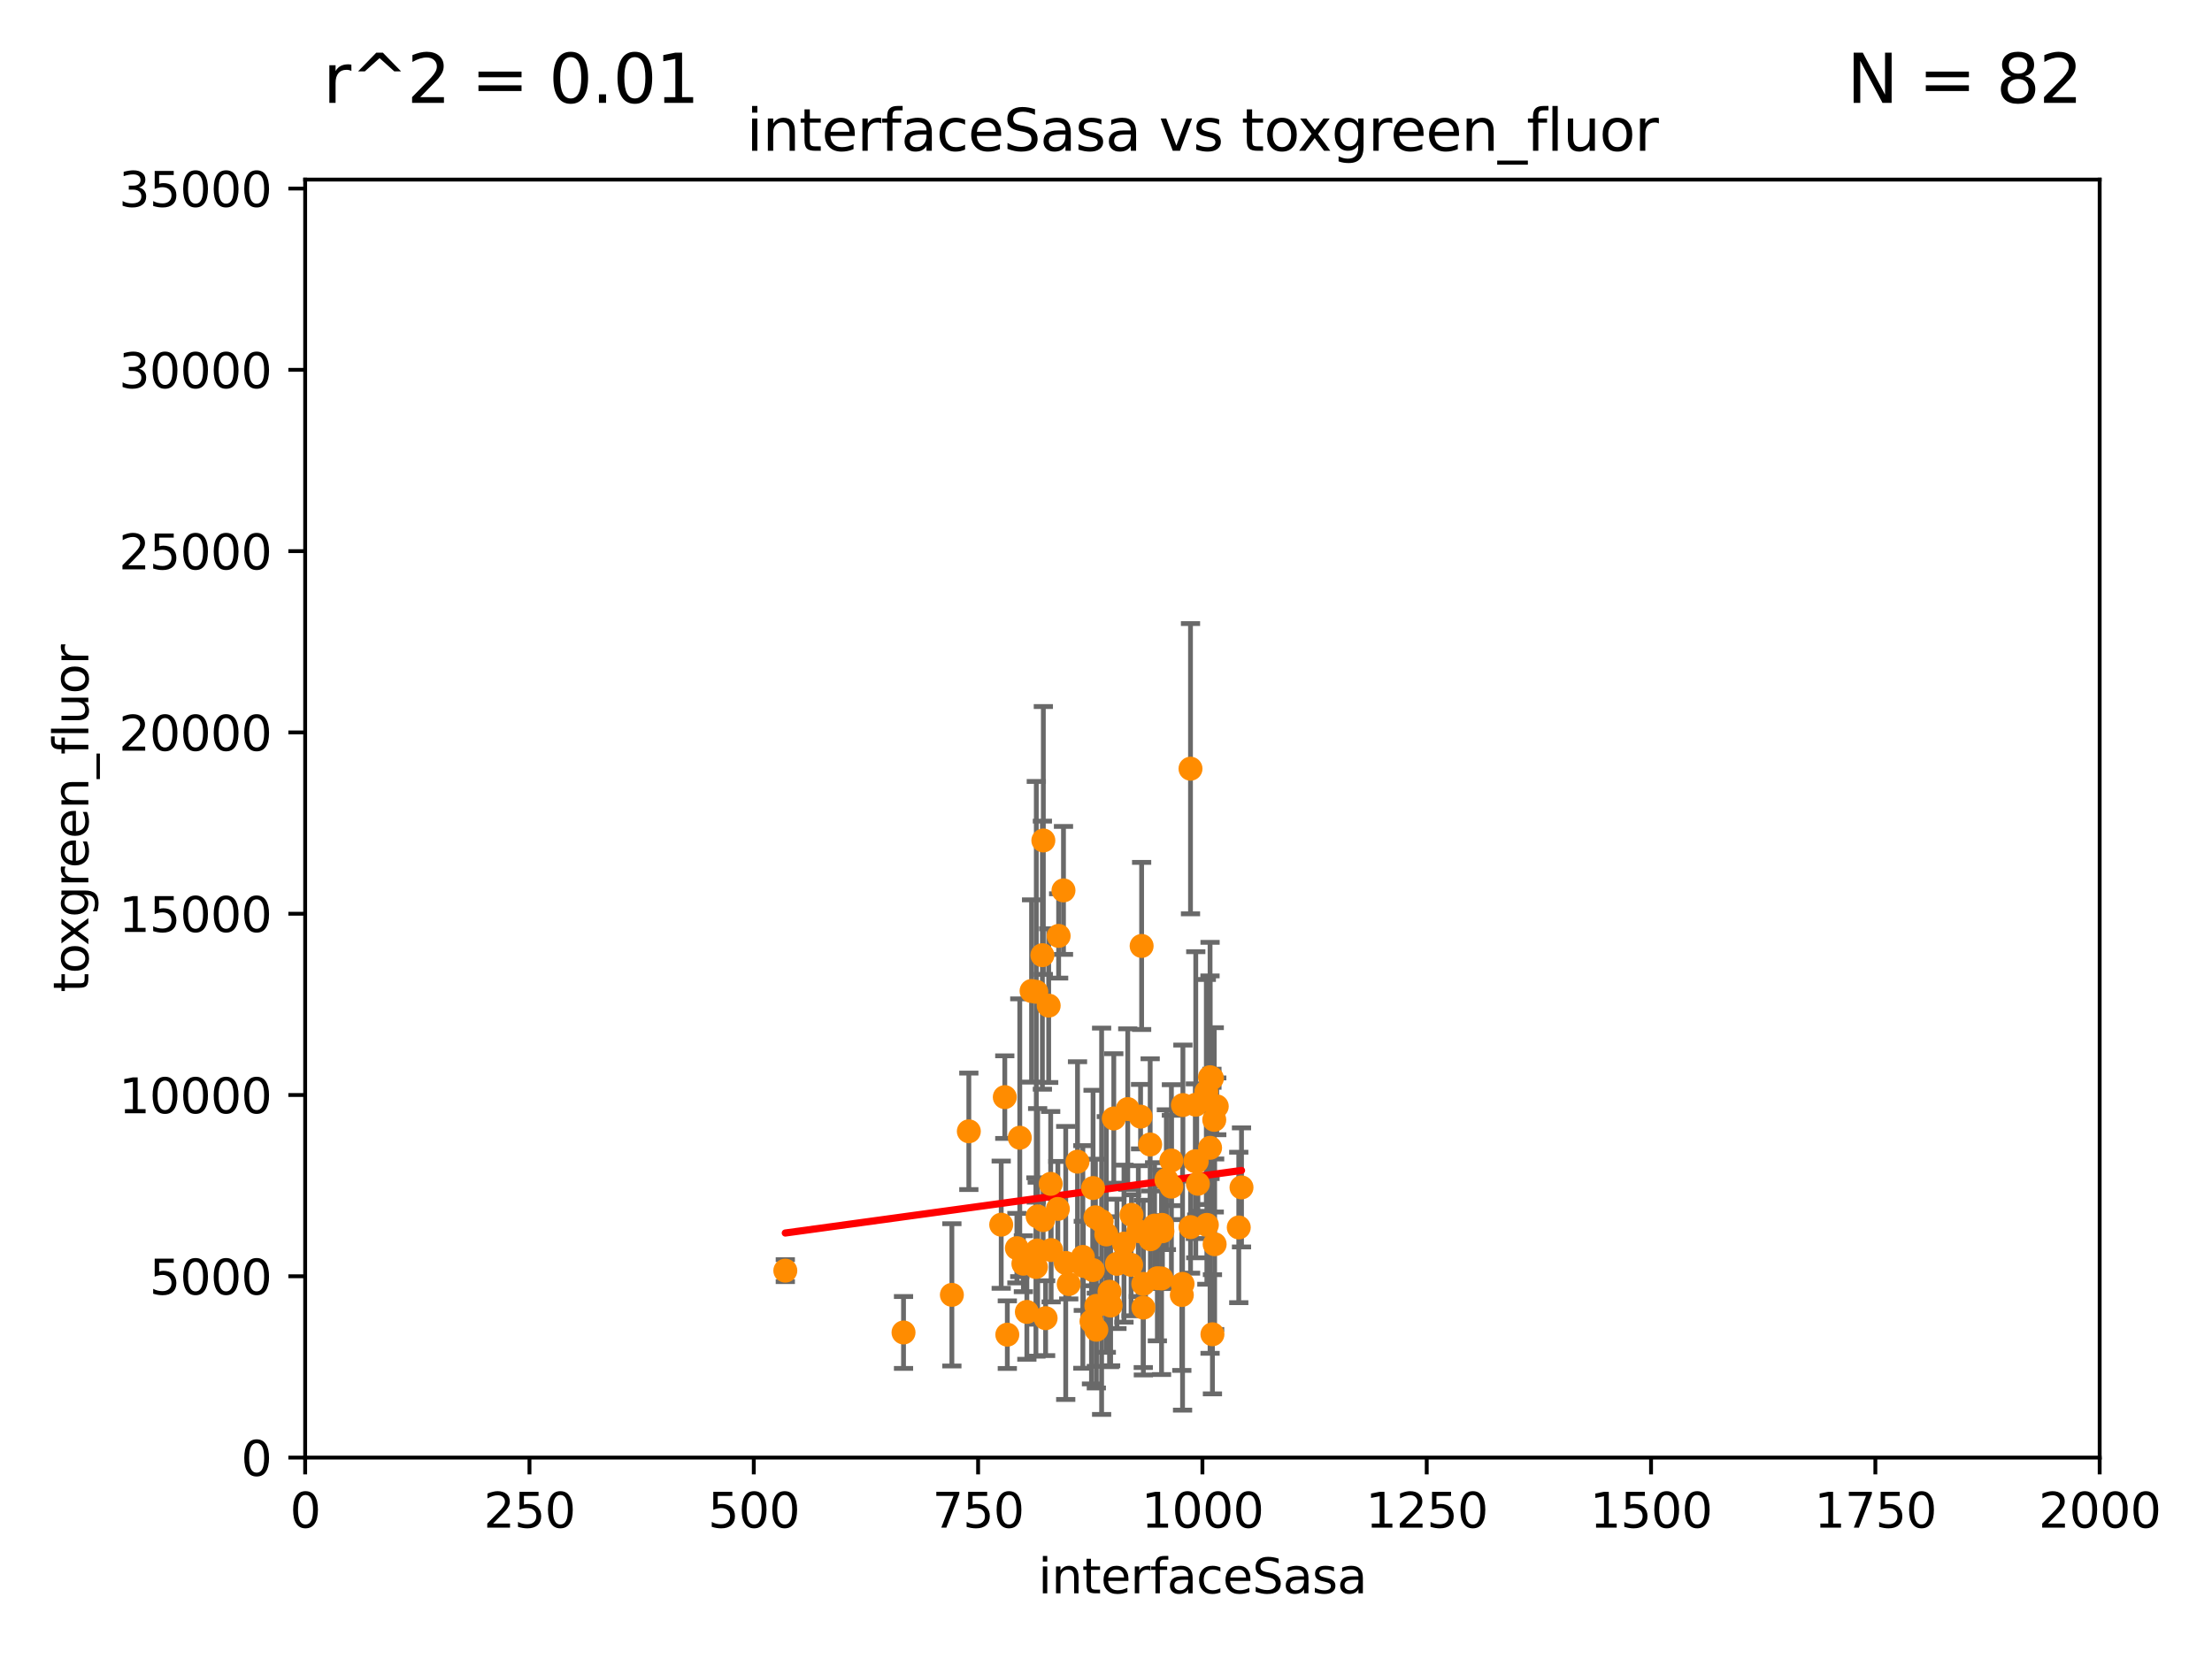 <?xml version="1.0" encoding="utf-8" standalone="no"?>
<!DOCTYPE svg PUBLIC "-//W3C//DTD SVG 1.1//EN"
  "http://www.w3.org/Graphics/SVG/1.1/DTD/svg11.dtd">
<svg xmlns:xlink="http://www.w3.org/1999/xlink" width="460.8pt" height="345.6pt" viewBox="0 0 460.8 345.6" xmlns="http://www.w3.org/2000/svg" version="1.1">
 <defs>
  <style type="text/css">*{stroke-linejoin: round; stroke-linecap: butt}</style>
 </defs>
 <g id="figure_1">
  <g id="patch_1">
   <path d="M 0 345.6 
L 460.8 345.6 
L 460.8 0 
L 0 0 
z
" style="fill: #ffffff"/>
  </g>
  <g id="axes_1">
   <g id="patch_2">
    <path d="M 63.571 303.64 
L 437.4 303.64 
L 437.4 37.411 
L 63.571 37.411 
z
" style="fill: #ffffff"/>
   </g>
   <g id="PathCollection_1">
    <defs>
     <path id="m22b7e0e358" d="M 0 1.118 
C 0.297 1.118 0.581 1 0.791 0.791 
C 1 0.581 1.118 0.297 1.118 0 
C 1.118 -0.297 1 -0.581 0.791 -0.791 
C 0.581 -1 0.297 -1.118 0 -1.118 
C -0.297 -1.118 -0.581 -1 -0.791 -0.791 
C -1 -0.581 -1.118 -0.297 -1.118 0 
C -1.118 0.297 -1 0.581 -0.791 0.791 
C -0.581 1 -0.297 1.118 0 1.118 
z
" style="stroke: #ff8c00"/>
    </defs>
    <g clip-path="url(#p0a89f714cd)">
     <use xlink:href="#m22b7e0e358" x="221.544" y="185.484" style="fill: #ff8c00; stroke: #ff8c00"/>
     <use xlink:href="#m22b7e0e358" x="237.136" y="256.462" style="fill: #ff8c00; stroke: #ff8c00"/>
     <use xlink:href="#m22b7e0e358" x="238.166" y="267.458" style="fill: #ff8c00; stroke: #ff8c00"/>
     <use xlink:href="#m22b7e0e358" x="248.013" y="255.629" style="fill: #ff8c00; stroke: #ff8c00"/>
     <use xlink:href="#m22b7e0e358" x="249.02" y="241.9" style="fill: #ff8c00; stroke: #ff8c00"/>
     <use xlink:href="#m22b7e0e358" x="230.465" y="257.16" style="fill: #ff8c00; stroke: #ff8c00"/>
     <use xlink:href="#m22b7e0e358" x="252.467" y="224.621" style="fill: #ff8c00; stroke: #ff8c00"/>
     <use xlink:href="#m22b7e0e358" x="232.022" y="232.996" style="fill: #ff8c00; stroke: #ff8c00"/>
     <use xlink:href="#m22b7e0e358" x="246.196" y="269.775" style="fill: #ff8c00; stroke: #ff8c00"/>
     <use xlink:href="#m22b7e0e358" x="225.673" y="263.706" style="fill: #ff8c00; stroke: #ff8c00"/>
     <use xlink:href="#m22b7e0e358" x="249.299" y="241.969" style="fill: #ff8c00; stroke: #ff8c00"/>
     <use xlink:href="#m22b7e0e358" x="248.003" y="160.133" style="fill: #ff8c00; stroke: #ff8c00"/>
     <use xlink:href="#m22b7e0e358" x="258.058" y="255.699" style="fill: #ff8c00; stroke: #ff8c00"/>
     <use xlink:href="#m22b7e0e358" x="188.221" y="277.579" style="fill: #ff8c00; stroke: #ff8c00"/>
     <use xlink:href="#m22b7e0e358" x="240.525" y="255.31" style="fill: #ff8c00; stroke: #ff8c00"/>
     <use xlink:href="#m22b7e0e358" x="215.882" y="206.615" style="fill: #ff8c00; stroke: #ff8c00"/>
     <use xlink:href="#m22b7e0e358" x="239.6" y="238.421" style="fill: #ff8c00; stroke: #ff8c00"/>
     <use xlink:href="#m22b7e0e358" x="216.161" y="253.399" style="fill: #ff8c00; stroke: #ff8c00"/>
     <use xlink:href="#m22b7e0e358" x="252.08" y="239.109" style="fill: #ff8c00; stroke: #ff8c00"/>
     <use xlink:href="#m22b7e0e358" x="228.389" y="277.009" style="fill: #ff8c00; stroke: #ff8c00"/>
     <use xlink:href="#m22b7e0e358" x="201.826" y="235.674" style="fill: #ff8c00; stroke: #ff8c00"/>
     <use xlink:href="#m22b7e0e358" x="235.708" y="253.07" style="fill: #ff8c00; stroke: #ff8c00"/>
     <use xlink:href="#m22b7e0e358" x="209.843" y="278.036" style="fill: #ff8c00; stroke: #ff8c00"/>
     <use xlink:href="#m22b7e0e358" x="231.136" y="269.089" style="fill: #ff8c00; stroke: #ff8c00"/>
     <use xlink:href="#m22b7e0e358" x="211.839" y="260.01" style="fill: #ff8c00; stroke: #ff8c00"/>
     <use xlink:href="#m22b7e0e358" x="227.377" y="275.261" style="fill: #ff8c00; stroke: #ff8c00"/>
     <use xlink:href="#m22b7e0e358" x="208.57" y="255.125" style="fill: #ff8c00; stroke: #ff8c00"/>
     <use xlink:href="#m22b7e0e358" x="213.914" y="273.299" style="fill: #ff8c00; stroke: #ff8c00"/>
     <use xlink:href="#m22b7e0e358" x="217.308" y="254.163" style="fill: #ff8c00; stroke: #ff8c00"/>
     <use xlink:href="#m22b7e0e358" x="253.473" y="230.468" style="fill: #ff8c00; stroke: #ff8c00"/>
     <use xlink:href="#m22b7e0e358" x="249.544" y="246.606" style="fill: #ff8c00; stroke: #ff8c00"/>
     <use xlink:href="#m22b7e0e358" x="242.979" y="245.75" style="fill: #ff8c00; stroke: #ff8c00"/>
     <use xlink:href="#m22b7e0e358" x="252.951" y="233.283" style="fill: #ff8c00; stroke: #ff8c00"/>
     <use xlink:href="#m22b7e0e358" x="228.2" y="253.584" style="fill: #ff8c00; stroke: #ff8c00"/>
     <use xlink:href="#m22b7e0e358" x="242.155" y="256.494" style="fill: #ff8c00; stroke: #ff8c00"/>
     <use xlink:href="#m22b7e0e358" x="251.299" y="227.477" style="fill: #ff8c00; stroke: #ff8c00"/>
     <use xlink:href="#m22b7e0e358" x="244.02" y="241.747" style="fill: #ff8c00; stroke: #ff8c00"/>
     <use xlink:href="#m22b7e0e358" x="253.033" y="259.195" style="fill: #ff8c00; stroke: #ff8c00"/>
     <use xlink:href="#m22b7e0e358" x="218.46" y="209.489" style="fill: #ff8c00; stroke: #ff8c00"/>
     <use xlink:href="#m22b7e0e358" x="213.191" y="263.256" style="fill: #ff8c00; stroke: #ff8c00"/>
     <use xlink:href="#m22b7e0e358" x="218.877" y="246.623" style="fill: #ff8c00; stroke: #ff8c00"/>
     <use xlink:href="#m22b7e0e358" x="214.893" y="206.44" style="fill: #ff8c00; stroke: #ff8c00"/>
     <use xlink:href="#m22b7e0e358" x="218.972" y="260.409" style="fill: #ff8c00; stroke: #ff8c00"/>
     <use xlink:href="#m22b7e0e358" x="237.605" y="232.618" style="fill: #ff8c00; stroke: #ff8c00"/>
     <use xlink:href="#m22b7e0e358" x="217.148" y="198.98" style="fill: #ff8c00; stroke: #ff8c00"/>
     <use xlink:href="#m22b7e0e358" x="163.595" y="264.696" style="fill: #ff8c00; stroke: #ff8c00"/>
     <use xlink:href="#m22b7e0e358" x="246.349" y="267.453" style="fill: #ff8c00; stroke: #ff8c00"/>
     <use xlink:href="#m22b7e0e358" x="217.348" y="175.082" style="fill: #ff8c00; stroke: #ff8c00"/>
     <use xlink:href="#m22b7e0e358" x="209.316" y="228.551" style="fill: #ff8c00; stroke: #ff8c00"/>
     <use xlink:href="#m22b7e0e358" x="252.065" y="224.406" style="fill: #ff8c00; stroke: #ff8c00"/>
     <use xlink:href="#m22b7e0e358" x="227.662" y="264.575" style="fill: #ff8c00; stroke: #ff8c00"/>
     <use xlink:href="#m22b7e0e358" x="258.628" y="247.358" style="fill: #ff8c00; stroke: #ff8c00"/>
     <use xlink:href="#m22b7e0e358" x="212.439" y="237.01" style="fill: #ff8c00; stroke: #ff8c00"/>
     <use xlink:href="#m22b7e0e358" x="224.465" y="242.001" style="fill: #ff8c00; stroke: #ff8c00"/>
     <use xlink:href="#m22b7e0e358" x="252.573" y="277.953" style="fill: #ff8c00; stroke: #ff8c00"/>
     <use xlink:href="#m22b7e0e358" x="235.632" y="263.488" style="fill: #ff8c00; stroke: #ff8c00"/>
     <use xlink:href="#m22b7e0e358" x="222.011" y="263.095" style="fill: #ff8c00; stroke: #ff8c00"/>
     <use xlink:href="#m22b7e0e358" x="241.101" y="266.279" style="fill: #ff8c00; stroke: #ff8c00"/>
     <use xlink:href="#m22b7e0e358" x="246.422" y="230.204" style="fill: #ff8c00; stroke: #ff8c00"/>
     <use xlink:href="#m22b7e0e358" x="216.077" y="260.493" style="fill: #ff8c00; stroke: #ff8c00"/>
     <use xlink:href="#m22b7e0e358" x="249.101" y="230.137" style="fill: #ff8c00; stroke: #ff8c00"/>
     <use xlink:href="#m22b7e0e358" x="239.648" y="258.155" style="fill: #ff8c00; stroke: #ff8c00"/>
     <use xlink:href="#m22b7e0e358" x="217.82" y="274.597" style="fill: #ff8c00; stroke: #ff8c00"/>
     <use xlink:href="#m22b7e0e358" x="237.822" y="197.057" style="fill: #ff8c00; stroke: #ff8c00"/>
     <use xlink:href="#m22b7e0e358" x="244.026" y="247.2" style="fill: #ff8c00; stroke: #ff8c00"/>
     <use xlink:href="#m22b7e0e358" x="198.294" y="269.741" style="fill: #ff8c00; stroke: #ff8c00"/>
     <use xlink:href="#m22b7e0e358" x="220.37" y="251.842" style="fill: #ff8c00; stroke: #ff8c00"/>
     <use xlink:href="#m22b7e0e358" x="234.146" y="259.073" style="fill: #ff8c00; stroke: #ff8c00"/>
     <use xlink:href="#m22b7e0e358" x="227.705" y="247.49" style="fill: #ff8c00; stroke: #ff8c00"/>
     <use xlink:href="#m22b7e0e358" x="231.364" y="271.972" style="fill: #ff8c00; stroke: #ff8c00"/>
     <use xlink:href="#m22b7e0e358" x="251.411" y="255.164" style="fill: #ff8c00; stroke: #ff8c00"/>
     <use xlink:href="#m22b7e0e358" x="234.932" y="231.039" style="fill: #ff8c00; stroke: #ff8c00"/>
     <use xlink:href="#m22b7e0e358" x="229.486" y="254.408" style="fill: #ff8c00; stroke: #ff8c00"/>
     <use xlink:href="#m22b7e0e358" x="225.576" y="261.842" style="fill: #ff8c00; stroke: #ff8c00"/>
     <use xlink:href="#m22b7e0e358" x="242.065" y="255.162" style="fill: #ff8c00; stroke: #ff8c00"/>
     <use xlink:href="#m22b7e0e358" x="228.387" y="272.038" style="fill: #ff8c00; stroke: #ff8c00"/>
     <use xlink:href="#m22b7e0e358" x="232.678" y="263.286" style="fill: #ff8c00; stroke: #ff8c00"/>
     <use xlink:href="#m22b7e0e358" x="238.183" y="272.395" style="fill: #ff8c00; stroke: #ff8c00"/>
     <use xlink:href="#m22b7e0e358" x="241.972" y="266.328" style="fill: #ff8c00; stroke: #ff8c00"/>
     <use xlink:href="#m22b7e0e358" x="220.534" y="194.969" style="fill: #ff8c00; stroke: #ff8c00"/>
     <use xlink:href="#m22b7e0e358" x="222.639" y="267.501" style="fill: #ff8c00; stroke: #ff8c00"/>
     <use xlink:href="#m22b7e0e358" x="215.804" y="263.938" style="fill: #ff8c00; stroke: #ff8c00"/>
    </g>
   </g>
   <g id="matplotlib.axis_1">
    <g id="xtick_1">
     <g id="line2d_1">
      <defs>
       <path id="m1204a8285c" d="M 0 0 
L 0 3.5 
" style="stroke: #000000; stroke-width: 0.8"/>
      </defs>
      <g>
       <use xlink:href="#m1204a8285c" x="63.571" y="303.64" style="stroke: #000000; stroke-width: 0.8"/>
      </g>
     </g>
     <g id="text_1">
      <!-- 0 -->
      <g transform="translate(60.39 318.238)scale(0.1 -0.1)">
       <defs>
        <path id="DejaVuSans-30" d="M 2034 4250 
Q 1547 4250 1301 3770 
Q 1056 3291 1056 2328 
Q 1056 1369 1301 889 
Q 1547 409 2034 409 
Q 2525 409 2770 889 
Q 3016 1369 3016 2328 
Q 3016 3291 2770 3770 
Q 2525 4250 2034 4250 
z
M 2034 4750 
Q 2819 4750 3233 4129 
Q 3647 3509 3647 2328 
Q 3647 1150 3233 529 
Q 2819 -91 2034 -91 
Q 1250 -91 836 529 
Q 422 1150 422 2328 
Q 422 3509 836 4129 
Q 1250 4750 2034 4750 
z
" transform="scale(0.016)"/>
       </defs>
       <use xlink:href="#DejaVuSans-30"/>
      </g>
     </g>
    </g>
    <g id="xtick_2">
     <g id="line2d_2">
      <g>
       <use xlink:href="#m1204a8285c" x="110.3" y="303.64" style="stroke: #000000; stroke-width: 0.8"/>
      </g>
     </g>
     <g id="text_2">
      <!-- 250 -->
      <g transform="translate(100.756 318.238)scale(0.1 -0.1)">
       <defs>
        <path id="DejaVuSans-32" d="M 1228 531 
L 3431 531 
L 3431 0 
L 469 0 
L 469 531 
Q 828 903 1448 1529 
Q 2069 2156 2228 2338 
Q 2531 2678 2651 2914 
Q 2772 3150 2772 3378 
Q 2772 3750 2511 3984 
Q 2250 4219 1831 4219 
Q 1534 4219 1204 4116 
Q 875 4013 500 3803 
L 500 4441 
Q 881 4594 1212 4672 
Q 1544 4750 1819 4750 
Q 2544 4750 2975 4387 
Q 3406 4025 3406 3419 
Q 3406 3131 3298 2873 
Q 3191 2616 2906 2266 
Q 2828 2175 2409 1742 
Q 1991 1309 1228 531 
z
" transform="scale(0.016)"/>
        <path id="DejaVuSans-35" d="M 691 4666 
L 3169 4666 
L 3169 4134 
L 1269 4134 
L 1269 2991 
Q 1406 3038 1543 3061 
Q 1681 3084 1819 3084 
Q 2600 3084 3056 2656 
Q 3513 2228 3513 1497 
Q 3513 744 3044 326 
Q 2575 -91 1722 -91 
Q 1428 -91 1123 -41 
Q 819 9 494 109 
L 494 744 
Q 775 591 1075 516 
Q 1375 441 1709 441 
Q 2250 441 2565 725 
Q 2881 1009 2881 1497 
Q 2881 1984 2565 2268 
Q 2250 2553 1709 2553 
Q 1456 2553 1204 2497 
Q 953 2441 691 2322 
L 691 4666 
z
" transform="scale(0.016)"/>
       </defs>
       <use xlink:href="#DejaVuSans-32"/>
       <use xlink:href="#DejaVuSans-35" x="63.623"/>
       <use xlink:href="#DejaVuSans-30" x="127.246"/>
      </g>
     </g>
    </g>
    <g id="xtick_3">
     <g id="line2d_3">
      <g>
       <use xlink:href="#m1204a8285c" x="157.028" y="303.64" style="stroke: #000000; stroke-width: 0.8"/>
      </g>
     </g>
     <g id="text_3">
      <!-- 500 -->
      <g transform="translate(147.485 318.238)scale(0.1 -0.1)">
       <use xlink:href="#DejaVuSans-35"/>
       <use xlink:href="#DejaVuSans-30" x="63.623"/>
       <use xlink:href="#DejaVuSans-30" x="127.246"/>
      </g>
     </g>
    </g>
    <g id="xtick_4">
     <g id="line2d_4">
      <g>
       <use xlink:href="#m1204a8285c" x="203.757" y="303.64" style="stroke: #000000; stroke-width: 0.8"/>
      </g>
     </g>
     <g id="text_4">
      <!-- 750 -->
      <g transform="translate(194.213 318.238)scale(0.1 -0.1)">
       <defs>
        <path id="DejaVuSans-37" d="M 525 4666 
L 3525 4666 
L 3525 4397 
L 1831 0 
L 1172 0 
L 2766 4134 
L 525 4134 
L 525 4666 
z
" transform="scale(0.016)"/>
       </defs>
       <use xlink:href="#DejaVuSans-37"/>
       <use xlink:href="#DejaVuSans-35" x="63.623"/>
       <use xlink:href="#DejaVuSans-30" x="127.246"/>
      </g>
     </g>
    </g>
    <g id="xtick_5">
     <g id="line2d_5">
      <g>
       <use xlink:href="#m1204a8285c" x="250.486" y="303.64" style="stroke: #000000; stroke-width: 0.8"/>
      </g>
     </g>
     <g id="text_5">
      <!-- 1000 -->
      <g transform="translate(237.761 318.238)scale(0.1 -0.1)">
       <defs>
        <path id="DejaVuSans-31" d="M 794 531 
L 1825 531 
L 1825 4091 
L 703 3866 
L 703 4441 
L 1819 4666 
L 2450 4666 
L 2450 531 
L 3481 531 
L 3481 0 
L 794 0 
L 794 531 
z
" transform="scale(0.016)"/>
       </defs>
       <use xlink:href="#DejaVuSans-31"/>
       <use xlink:href="#DejaVuSans-30" x="63.623"/>
       <use xlink:href="#DejaVuSans-30" x="127.246"/>
       <use xlink:href="#DejaVuSans-30" x="190.869"/>
      </g>
     </g>
    </g>
    <g id="xtick_6">
     <g id="line2d_6">
      <g>
       <use xlink:href="#m1204a8285c" x="297.214" y="303.64" style="stroke: #000000; stroke-width: 0.8"/>
      </g>
     </g>
     <g id="text_6">
      <!-- 1250 -->
      <g transform="translate(284.489 318.238)scale(0.1 -0.1)">
       <use xlink:href="#DejaVuSans-31"/>
       <use xlink:href="#DejaVuSans-32" x="63.623"/>
       <use xlink:href="#DejaVuSans-35" x="127.246"/>
       <use xlink:href="#DejaVuSans-30" x="190.869"/>
      </g>
     </g>
    </g>
    <g id="xtick_7">
     <g id="line2d_7">
      <g>
       <use xlink:href="#m1204a8285c" x="343.943" y="303.64" style="stroke: #000000; stroke-width: 0.8"/>
      </g>
     </g>
     <g id="text_7">
      <!-- 1500 -->
      <g transform="translate(331.218 318.238)scale(0.1 -0.1)">
       <use xlink:href="#DejaVuSans-31"/>
       <use xlink:href="#DejaVuSans-35" x="63.623"/>
       <use xlink:href="#DejaVuSans-30" x="127.246"/>
       <use xlink:href="#DejaVuSans-30" x="190.869"/>
      </g>
     </g>
    </g>
    <g id="xtick_8">
     <g id="line2d_8">
      <g>
       <use xlink:href="#m1204a8285c" x="390.671" y="303.64" style="stroke: #000000; stroke-width: 0.8"/>
      </g>
     </g>
     <g id="text_8">
      <!-- 1750 -->
      <g transform="translate(377.946 318.238)scale(0.1 -0.1)">
       <use xlink:href="#DejaVuSans-31"/>
       <use xlink:href="#DejaVuSans-37" x="63.623"/>
       <use xlink:href="#DejaVuSans-35" x="127.246"/>
       <use xlink:href="#DejaVuSans-30" x="190.869"/>
      </g>
     </g>
    </g>
    <g id="xtick_9">
     <g id="line2d_9">
      <g>
       <use xlink:href="#m1204a8285c" x="437.4" y="303.64" style="stroke: #000000; stroke-width: 0.8"/>
      </g>
     </g>
     <g id="text_9">
      <!-- 2000 -->
      <g transform="translate(424.675 318.238)scale(0.1 -0.1)">
       <use xlink:href="#DejaVuSans-32"/>
       <use xlink:href="#DejaVuSans-30" x="63.623"/>
       <use xlink:href="#DejaVuSans-30" x="127.246"/>
       <use xlink:href="#DejaVuSans-30" x="190.869"/>
      </g>
     </g>
    </g>
    <g id="text_10">
     <!-- interfaceSasa -->
     <g transform="translate(216.279 331.917)scale(0.1 -0.1)">
      <defs>
       <path id="DejaVuSans-69" d="M 603 3500 
L 1178 3500 
L 1178 0 
L 603 0 
L 603 3500 
z
M 603 4863 
L 1178 4863 
L 1178 4134 
L 603 4134 
L 603 4863 
z
" transform="scale(0.016)"/>
       <path id="DejaVuSans-6e" d="M 3513 2113 
L 3513 0 
L 2938 0 
L 2938 2094 
Q 2938 2591 2744 2837 
Q 2550 3084 2163 3084 
Q 1697 3084 1428 2787 
Q 1159 2491 1159 1978 
L 1159 0 
L 581 0 
L 581 3500 
L 1159 3500 
L 1159 2956 
Q 1366 3272 1645 3428 
Q 1925 3584 2291 3584 
Q 2894 3584 3203 3211 
Q 3513 2838 3513 2113 
z
" transform="scale(0.016)"/>
       <path id="DejaVuSans-74" d="M 1172 4494 
L 1172 3500 
L 2356 3500 
L 2356 3053 
L 1172 3053 
L 1172 1153 
Q 1172 725 1289 603 
Q 1406 481 1766 481 
L 2356 481 
L 2356 0 
L 1766 0 
Q 1100 0 847 248 
Q 594 497 594 1153 
L 594 3053 
L 172 3053 
L 172 3500 
L 594 3500 
L 594 4494 
L 1172 4494 
z
" transform="scale(0.016)"/>
       <path id="DejaVuSans-65" d="M 3597 1894 
L 3597 1613 
L 953 1613 
Q 991 1019 1311 708 
Q 1631 397 2203 397 
Q 2534 397 2845 478 
Q 3156 559 3463 722 
L 3463 178 
Q 3153 47 2828 -22 
Q 2503 -91 2169 -91 
Q 1331 -91 842 396 
Q 353 884 353 1716 
Q 353 2575 817 3079 
Q 1281 3584 2069 3584 
Q 2775 3584 3186 3129 
Q 3597 2675 3597 1894 
z
M 3022 2063 
Q 3016 2534 2758 2815 
Q 2500 3097 2075 3097 
Q 1594 3097 1305 2825 
Q 1016 2553 972 2059 
L 3022 2063 
z
" transform="scale(0.016)"/>
       <path id="DejaVuSans-72" d="M 2631 2963 
Q 2534 3019 2420 3045 
Q 2306 3072 2169 3072 
Q 1681 3072 1420 2755 
Q 1159 2438 1159 1844 
L 1159 0 
L 581 0 
L 581 3500 
L 1159 3500 
L 1159 2956 
Q 1341 3275 1631 3429 
Q 1922 3584 2338 3584 
Q 2397 3584 2469 3576 
Q 2541 3569 2628 3553 
L 2631 2963 
z
" transform="scale(0.016)"/>
       <path id="DejaVuSans-66" d="M 2375 4863 
L 2375 4384 
L 1825 4384 
Q 1516 4384 1395 4259 
Q 1275 4134 1275 3809 
L 1275 3500 
L 2222 3500 
L 2222 3053 
L 1275 3053 
L 1275 0 
L 697 0 
L 697 3053 
L 147 3053 
L 147 3500 
L 697 3500 
L 697 3744 
Q 697 4328 969 4595 
Q 1241 4863 1831 4863 
L 2375 4863 
z
" transform="scale(0.016)"/>
       <path id="DejaVuSans-61" d="M 2194 1759 
Q 1497 1759 1228 1600 
Q 959 1441 959 1056 
Q 959 750 1161 570 
Q 1363 391 1709 391 
Q 2188 391 2477 730 
Q 2766 1069 2766 1631 
L 2766 1759 
L 2194 1759 
z
M 3341 1997 
L 3341 0 
L 2766 0 
L 2766 531 
Q 2569 213 2275 61 
Q 1981 -91 1556 -91 
Q 1019 -91 701 211 
Q 384 513 384 1019 
Q 384 1609 779 1909 
Q 1175 2209 1959 2209 
L 2766 2209 
L 2766 2266 
Q 2766 2663 2505 2880 
Q 2244 3097 1772 3097 
Q 1472 3097 1187 3025 
Q 903 2953 641 2809 
L 641 3341 
Q 956 3463 1253 3523 
Q 1550 3584 1831 3584 
Q 2591 3584 2966 3190 
Q 3341 2797 3341 1997 
z
" transform="scale(0.016)"/>
       <path id="DejaVuSans-63" d="M 3122 3366 
L 3122 2828 
Q 2878 2963 2633 3030 
Q 2388 3097 2138 3097 
Q 1578 3097 1268 2742 
Q 959 2388 959 1747 
Q 959 1106 1268 751 
Q 1578 397 2138 397 
Q 2388 397 2633 464 
Q 2878 531 3122 666 
L 3122 134 
Q 2881 22 2623 -34 
Q 2366 -91 2075 -91 
Q 1284 -91 818 406 
Q 353 903 353 1747 
Q 353 2603 823 3093 
Q 1294 3584 2113 3584 
Q 2378 3584 2631 3529 
Q 2884 3475 3122 3366 
z
" transform="scale(0.016)"/>
       <path id="DejaVuSans-53" d="M 3425 4513 
L 3425 3897 
Q 3066 4069 2747 4153 
Q 2428 4238 2131 4238 
Q 1616 4238 1336 4038 
Q 1056 3838 1056 3469 
Q 1056 3159 1242 3001 
Q 1428 2844 1947 2747 
L 2328 2669 
Q 3034 2534 3370 2195 
Q 3706 1856 3706 1288 
Q 3706 609 3251 259 
Q 2797 -91 1919 -91 
Q 1588 -91 1214 -16 
Q 841 59 441 206 
L 441 856 
Q 825 641 1194 531 
Q 1563 422 1919 422 
Q 2459 422 2753 634 
Q 3047 847 3047 1241 
Q 3047 1584 2836 1778 
Q 2625 1972 2144 2069 
L 1759 2144 
Q 1053 2284 737 2584 
Q 422 2884 422 3419 
Q 422 4038 858 4394 
Q 1294 4750 2059 4750 
Q 2388 4750 2728 4690 
Q 3069 4631 3425 4513 
z
" transform="scale(0.016)"/>
       <path id="DejaVuSans-73" d="M 2834 3397 
L 2834 2853 
Q 2591 2978 2328 3040 
Q 2066 3103 1784 3103 
Q 1356 3103 1142 2972 
Q 928 2841 928 2578 
Q 928 2378 1081 2264 
Q 1234 2150 1697 2047 
L 1894 2003 
Q 2506 1872 2764 1633 
Q 3022 1394 3022 966 
Q 3022 478 2636 193 
Q 2250 -91 1575 -91 
Q 1294 -91 989 -36 
Q 684 19 347 128 
L 347 722 
Q 666 556 975 473 
Q 1284 391 1588 391 
Q 1994 391 2212 530 
Q 2431 669 2431 922 
Q 2431 1156 2273 1281 
Q 2116 1406 1581 1522 
L 1381 1569 
Q 847 1681 609 1914 
Q 372 2147 372 2553 
Q 372 3047 722 3315 
Q 1072 3584 1716 3584 
Q 2034 3584 2315 3537 
Q 2597 3491 2834 3397 
z
" transform="scale(0.016)"/>
      </defs>
      <use xlink:href="#DejaVuSans-69"/>
      <use xlink:href="#DejaVuSans-6e" x="27.783"/>
      <use xlink:href="#DejaVuSans-74" x="91.162"/>
      <use xlink:href="#DejaVuSans-65" x="130.371"/>
      <use xlink:href="#DejaVuSans-72" x="191.895"/>
      <use xlink:href="#DejaVuSans-66" x="233.008"/>
      <use xlink:href="#DejaVuSans-61" x="268.213"/>
      <use xlink:href="#DejaVuSans-63" x="329.492"/>
      <use xlink:href="#DejaVuSans-65" x="384.473"/>
      <use xlink:href="#DejaVuSans-53" x="445.996"/>
      <use xlink:href="#DejaVuSans-61" x="509.473"/>
      <use xlink:href="#DejaVuSans-73" x="570.752"/>
      <use xlink:href="#DejaVuSans-61" x="622.852"/>
     </g>
    </g>
   </g>
   <g id="matplotlib.axis_2">
    <g id="ytick_1">
     <g id="line2d_10">
      <defs>
       <path id="m1e964fa737" d="M 0 0 
L -3.5 0 
" style="stroke: #000000; stroke-width: 0.8"/>
      </defs>
      <g>
       <use xlink:href="#m1e964fa737" x="63.571" y="303.64" style="stroke: #000000; stroke-width: 0.8"/>
      </g>
     </g>
     <g id="text_11">
      <!-- 0 -->
      <g transform="translate(50.209 307.439)scale(0.1 -0.1)">
       <use xlink:href="#DejaVuSans-30"/>
      </g>
     </g>
    </g>
    <g id="ytick_2">
     <g id="line2d_11">
      <g>
       <use xlink:href="#m1e964fa737" x="63.571" y="265.874" style="stroke: #000000; stroke-width: 0.8"/>
      </g>
     </g>
     <g id="text_12">
      <!-- 5000 -->
      <g transform="translate(31.121 269.673)scale(0.1 -0.1)">
       <use xlink:href="#DejaVuSans-35"/>
       <use xlink:href="#DejaVuSans-30" x="63.623"/>
       <use xlink:href="#DejaVuSans-30" x="127.246"/>
       <use xlink:href="#DejaVuSans-30" x="190.869"/>
      </g>
     </g>
    </g>
    <g id="ytick_3">
     <g id="line2d_12">
      <g>
       <use xlink:href="#m1e964fa737" x="63.571" y="228.108" style="stroke: #000000; stroke-width: 0.8"/>
      </g>
     </g>
     <g id="text_13">
      <!-- 10000 -->
      <g transform="translate(24.759 231.907)scale(0.1 -0.1)">
       <use xlink:href="#DejaVuSans-31"/>
       <use xlink:href="#DejaVuSans-30" x="63.623"/>
       <use xlink:href="#DejaVuSans-30" x="127.246"/>
       <use xlink:href="#DejaVuSans-30" x="190.869"/>
       <use xlink:href="#DejaVuSans-30" x="254.492"/>
      </g>
     </g>
    </g>
    <g id="ytick_4">
     <g id="line2d_13">
      <g>
       <use xlink:href="#m1e964fa737" x="63.571" y="190.342" style="stroke: #000000; stroke-width: 0.8"/>
      </g>
     </g>
     <g id="text_14">
      <!-- 15000 -->
      <g transform="translate(24.759 194.141)scale(0.1 -0.1)">
       <use xlink:href="#DejaVuSans-31"/>
       <use xlink:href="#DejaVuSans-35" x="63.623"/>
       <use xlink:href="#DejaVuSans-30" x="127.246"/>
       <use xlink:href="#DejaVuSans-30" x="190.869"/>
       <use xlink:href="#DejaVuSans-30" x="254.492"/>
      </g>
     </g>
    </g>
    <g id="ytick_5">
     <g id="line2d_14">
      <g>
       <use xlink:href="#m1e964fa737" x="63.571" y="152.576" style="stroke: #000000; stroke-width: 0.8"/>
      </g>
     </g>
     <g id="text_15">
      <!-- 20000 -->
      <g transform="translate(24.759 156.375)scale(0.1 -0.1)">
       <use xlink:href="#DejaVuSans-32"/>
       <use xlink:href="#DejaVuSans-30" x="63.623"/>
       <use xlink:href="#DejaVuSans-30" x="127.246"/>
       <use xlink:href="#DejaVuSans-30" x="190.869"/>
       <use xlink:href="#DejaVuSans-30" x="254.492"/>
      </g>
     </g>
    </g>
    <g id="ytick_6">
     <g id="line2d_15">
      <g>
       <use xlink:href="#m1e964fa737" x="63.571" y="114.81" style="stroke: #000000; stroke-width: 0.8"/>
      </g>
     </g>
     <g id="text_16">
      <!-- 25000 -->
      <g transform="translate(24.759 118.609)scale(0.1 -0.1)">
       <use xlink:href="#DejaVuSans-32"/>
       <use xlink:href="#DejaVuSans-35" x="63.623"/>
       <use xlink:href="#DejaVuSans-30" x="127.246"/>
       <use xlink:href="#DejaVuSans-30" x="190.869"/>
       <use xlink:href="#DejaVuSans-30" x="254.492"/>
      </g>
     </g>
    </g>
    <g id="ytick_7">
     <g id="line2d_16">
      <g>
       <use xlink:href="#m1e964fa737" x="63.571" y="77.044" style="stroke: #000000; stroke-width: 0.8"/>
      </g>
     </g>
     <g id="text_17">
      <!-- 30000 -->
      <g transform="translate(24.759 80.844)scale(0.1 -0.1)">
       <defs>
        <path id="DejaVuSans-33" d="M 2597 2516 
Q 3050 2419 3304 2112 
Q 3559 1806 3559 1356 
Q 3559 666 3084 287 
Q 2609 -91 1734 -91 
Q 1441 -91 1130 -33 
Q 819 25 488 141 
L 488 750 
Q 750 597 1062 519 
Q 1375 441 1716 441 
Q 2309 441 2620 675 
Q 2931 909 2931 1356 
Q 2931 1769 2642 2001 
Q 2353 2234 1838 2234 
L 1294 2234 
L 1294 2753 
L 1863 2753 
Q 2328 2753 2575 2939 
Q 2822 3125 2822 3475 
Q 2822 3834 2567 4026 
Q 2313 4219 1838 4219 
Q 1578 4219 1281 4162 
Q 984 4106 628 3988 
L 628 4550 
Q 988 4650 1302 4700 
Q 1616 4750 1894 4750 
Q 2613 4750 3031 4423 
Q 3450 4097 3450 3541 
Q 3450 3153 3228 2886 
Q 3006 2619 2597 2516 
z
" transform="scale(0.016)"/>
       </defs>
       <use xlink:href="#DejaVuSans-33"/>
       <use xlink:href="#DejaVuSans-30" x="63.623"/>
       <use xlink:href="#DejaVuSans-30" x="127.246"/>
       <use xlink:href="#DejaVuSans-30" x="190.869"/>
       <use xlink:href="#DejaVuSans-30" x="254.492"/>
      </g>
     </g>
    </g>
    <g id="ytick_8">
     <g id="line2d_17">
      <g>
       <use xlink:href="#m1e964fa737" x="63.571" y="39.278" style="stroke: #000000; stroke-width: 0.8"/>
      </g>
     </g>
     <g id="text_18">
      <!-- 35000 -->
      <g transform="translate(24.759 43.078)scale(0.1 -0.1)">
       <use xlink:href="#DejaVuSans-33"/>
       <use xlink:href="#DejaVuSans-35" x="63.623"/>
       <use xlink:href="#DejaVuSans-30" x="127.246"/>
       <use xlink:href="#DejaVuSans-30" x="190.869"/>
       <use xlink:href="#DejaVuSans-30" x="254.492"/>
      </g>
     </g>
    </g>
    <g id="text_19">
     <!-- toxgreen_fluor -->
     <g transform="translate(18.401 206.72)rotate(-90)scale(0.1 -0.1)">
      <defs>
       <path id="DejaVuSans-6f" d="M 1959 3097 
Q 1497 3097 1228 2736 
Q 959 2375 959 1747 
Q 959 1119 1226 758 
Q 1494 397 1959 397 
Q 2419 397 2687 759 
Q 2956 1122 2956 1747 
Q 2956 2369 2687 2733 
Q 2419 3097 1959 3097 
z
M 1959 3584 
Q 2709 3584 3137 3096 
Q 3566 2609 3566 1747 
Q 3566 888 3137 398 
Q 2709 -91 1959 -91 
Q 1206 -91 779 398 
Q 353 888 353 1747 
Q 353 2609 779 3096 
Q 1206 3584 1959 3584 
z
" transform="scale(0.016)"/>
       <path id="DejaVuSans-78" d="M 3513 3500 
L 2247 1797 
L 3578 0 
L 2900 0 
L 1881 1375 
L 863 0 
L 184 0 
L 1544 1831 
L 300 3500 
L 978 3500 
L 1906 2253 
L 2834 3500 
L 3513 3500 
z
" transform="scale(0.016)"/>
       <path id="DejaVuSans-67" d="M 2906 1791 
Q 2906 2416 2648 2759 
Q 2391 3103 1925 3103 
Q 1463 3103 1205 2759 
Q 947 2416 947 1791 
Q 947 1169 1205 825 
Q 1463 481 1925 481 
Q 2391 481 2648 825 
Q 2906 1169 2906 1791 
z
M 3481 434 
Q 3481 -459 3084 -895 
Q 2688 -1331 1869 -1331 
Q 1566 -1331 1297 -1286 
Q 1028 -1241 775 -1147 
L 775 -588 
Q 1028 -725 1275 -790 
Q 1522 -856 1778 -856 
Q 2344 -856 2625 -561 
Q 2906 -266 2906 331 
L 2906 616 
Q 2728 306 2450 153 
Q 2172 0 1784 0 
Q 1141 0 747 490 
Q 353 981 353 1791 
Q 353 2603 747 3093 
Q 1141 3584 1784 3584 
Q 2172 3584 2450 3431 
Q 2728 3278 2906 2969 
L 2906 3500 
L 3481 3500 
L 3481 434 
z
" transform="scale(0.016)"/>
       <path id="DejaVuSans-5f" d="M 3263 -1063 
L 3263 -1509 
L -63 -1509 
L -63 -1063 
L 3263 -1063 
z
" transform="scale(0.016)"/>
       <path id="DejaVuSans-6c" d="M 603 4863 
L 1178 4863 
L 1178 0 
L 603 0 
L 603 4863 
z
" transform="scale(0.016)"/>
       <path id="DejaVuSans-75" d="M 544 1381 
L 544 3500 
L 1119 3500 
L 1119 1403 
Q 1119 906 1312 657 
Q 1506 409 1894 409 
Q 2359 409 2629 706 
Q 2900 1003 2900 1516 
L 2900 3500 
L 3475 3500 
L 3475 0 
L 2900 0 
L 2900 538 
Q 2691 219 2414 64 
Q 2138 -91 1772 -91 
Q 1169 -91 856 284 
Q 544 659 544 1381 
z
M 1991 3584 
L 1991 3584 
z
" transform="scale(0.016)"/>
      </defs>
      <use xlink:href="#DejaVuSans-74"/>
      <use xlink:href="#DejaVuSans-6f" x="39.209"/>
      <use xlink:href="#DejaVuSans-78" x="97.266"/>
      <use xlink:href="#DejaVuSans-67" x="156.445"/>
      <use xlink:href="#DejaVuSans-72" x="219.922"/>
      <use xlink:href="#DejaVuSans-65" x="258.785"/>
      <use xlink:href="#DejaVuSans-65" x="320.309"/>
      <use xlink:href="#DejaVuSans-6e" x="381.832"/>
      <use xlink:href="#DejaVuSans-5f" x="445.211"/>
      <use xlink:href="#DejaVuSans-66" x="495.211"/>
      <use xlink:href="#DejaVuSans-6c" x="530.416"/>
      <use xlink:href="#DejaVuSans-75" x="558.199"/>
      <use xlink:href="#DejaVuSans-6f" x="621.578"/>
      <use xlink:href="#DejaVuSans-72" x="682.76"/>
     </g>
    </g>
   </g>
   <g id="LineCollection_1">
    <path d="M 221.544 198.811 
L 221.544 172.157 
" clip-path="url(#p0a89f714cd)" style="fill: none; stroke: #696969"/>
    <path d="M 237.136 270.083 
L 237.136 242.841 
" clip-path="url(#p0a89f714cd)" style="fill: none; stroke: #696969"/>
    <path d="M 238.166 284.88 
L 238.166 250.036 
" clip-path="url(#p0a89f714cd)" style="fill: none; stroke: #696969"/>
    <path d="M 248.013 265.223 
L 248.013 246.034 
" clip-path="url(#p0a89f714cd)" style="fill: none; stroke: #696969"/>
    <path d="M 249.02 258.01 
L 249.02 225.791 
" clip-path="url(#p0a89f714cd)" style="fill: none; stroke: #696969"/>
    <path d="M 230.465 281.709 
L 230.465 232.612 
" clip-path="url(#p0a89f714cd)" style="fill: none; stroke: #696969"/>
    <path d="M 252.467 226.515 
L 252.467 222.728 
" clip-path="url(#p0a89f714cd)" style="fill: none; stroke: #696969"/>
    <path d="M 232.022 246.48 
L 232.022 219.511 
" clip-path="url(#p0a89f714cd)" style="fill: none; stroke: #696969"/>
    <path d="M 246.196 285.485 
L 246.196 254.065 
" clip-path="url(#p0a89f714cd)" style="fill: none; stroke: #696969"/>
    <path d="M 225.673 272.986 
L 225.673 254.425 
" clip-path="url(#p0a89f714cd)" style="fill: none; stroke: #696969"/>
    <path d="M 249.299 253.096 
L 249.299 230.842 
" clip-path="url(#p0a89f714cd)" style="fill: none; stroke: #696969"/>
    <path d="M 248.003 190.365 
L 248.003 129.901 
" clip-path="url(#p0a89f714cd)" style="fill: none; stroke: #696969"/>
    <path d="M 258.058 271.368 
L 258.058 240.03 
" clip-path="url(#p0a89f714cd)" style="fill: none; stroke: #696969"/>
    <path d="M 188.221 285.067 
L 188.221 270.09 
" clip-path="url(#p0a89f714cd)" style="fill: none; stroke: #696969"/>
    <path d="M 240.525 268.411 
L 240.525 242.209 
" clip-path="url(#p0a89f714cd)" style="fill: none; stroke: #696969"/>
    <path d="M 215.882 250.439 
L 215.882 162.791 
" clip-path="url(#p0a89f714cd)" style="fill: none; stroke: #696969"/>
    <path d="M 239.6 256.278 
L 239.6 220.565 
" clip-path="url(#p0a89f714cd)" style="fill: none; stroke: #696969"/>
    <path d="M 216.161 275.862 
L 216.161 230.936 
" clip-path="url(#p0a89f714cd)" style="fill: none; stroke: #696969"/>
    <path d="M 252.08 281.914 
L 252.08 196.305 
" clip-path="url(#p0a89f714cd)" style="fill: none; stroke: #696969"/>
    <path d="M 228.389 284.633 
L 228.389 269.384 
" clip-path="url(#p0a89f714cd)" style="fill: none; stroke: #696969"/>
    <path d="M 201.826 247.808 
L 201.826 223.541 
" clip-path="url(#p0a89f714cd)" style="fill: none; stroke: #696969"/>
    <path d="M 235.708 257.248 
L 235.708 248.893 
" clip-path="url(#p0a89f714cd)" style="fill: none; stroke: #696969"/>
    <path d="M 209.843 285.078 
L 209.843 270.994 
" clip-path="url(#p0a89f714cd)" style="fill: none; stroke: #696969"/>
    <path d="M 231.136 284.706 
L 231.136 253.472 
" clip-path="url(#p0a89f714cd)" style="fill: none; stroke: #696969"/>
    <path d="M 211.839 267.252 
L 211.839 252.769 
" clip-path="url(#p0a89f714cd)" style="fill: none; stroke: #696969"/>
    <path d="M 227.377 288.292 
L 227.377 262.229 
" clip-path="url(#p0a89f714cd)" style="fill: none; stroke: #696969"/>
    <path d="M 208.57 268.377 
L 208.57 241.874 
" clip-path="url(#p0a89f714cd)" style="fill: none; stroke: #696969"/>
    <path d="M 213.914 283.157 
L 213.914 263.441 
" clip-path="url(#p0a89f714cd)" style="fill: none; stroke: #696969"/>
    <path d="M 217.308 261.773 
L 217.308 246.553 
" clip-path="url(#p0a89f714cd)" style="fill: none; stroke: #696969"/>
    <path d="M 253.473 236.385 
L 253.473 224.551 
" clip-path="url(#p0a89f714cd)" style="fill: none; stroke: #696969"/>
    <path d="M 249.544 252.338 
L 249.544 240.875 
" clip-path="url(#p0a89f714cd)" style="fill: none; stroke: #696969"/>
    <path d="M 242.979 260.314 
L 242.979 231.186 
" clip-path="url(#p0a89f714cd)" style="fill: none; stroke: #696969"/>
    <path d="M 252.951 252.481 
L 252.951 214.086 
" clip-path="url(#p0a89f714cd)" style="fill: none; stroke: #696969"/>
    <path d="M 228.2 265.693 
L 228.2 241.475 
" clip-path="url(#p0a89f714cd)" style="fill: none; stroke: #696969"/>
    <path d="M 242.155 265.936 
L 242.155 247.052 
" clip-path="url(#p0a89f714cd)" style="fill: none; stroke: #696969"/>
    <path d="M 251.299 250.911 
L 251.299 204.042 
" clip-path="url(#p0a89f714cd)" style="fill: none; stroke: #696969"/>
    <path d="M 244.02 251.156 
L 244.02 232.338 
" clip-path="url(#p0a89f714cd)" style="fill: none; stroke: #696969"/>
    <path d="M 253.033 276.954 
L 253.033 241.436 
" clip-path="url(#p0a89f714cd)" style="fill: none; stroke: #696969"/>
    <path d="M 218.46 225.505 
L 218.46 193.474 
" clip-path="url(#p0a89f714cd)" style="fill: none; stroke: #696969"/>
    <path d="M 213.191 269.082 
L 213.191 257.431 
" clip-path="url(#p0a89f714cd)" style="fill: none; stroke: #696969"/>
    <path d="M 218.877 261.694 
L 218.877 231.552 
" clip-path="url(#p0a89f714cd)" style="fill: none; stroke: #696969"/>
    <path d="M 214.893 225.425 
L 214.893 187.454 
" clip-path="url(#p0a89f714cd)" style="fill: none; stroke: #696969"/>
    <path d="M 218.972 271.21 
L 218.972 249.607 
" clip-path="url(#p0a89f714cd)" style="fill: none; stroke: #696969"/>
    <path d="M 237.605 239.334 
L 237.605 225.902 
" clip-path="url(#p0a89f714cd)" style="fill: none; stroke: #696969"/>
    <path d="M 217.148 226.902 
L 217.148 171.058 
" clip-path="url(#p0a89f714cd)" style="fill: none; stroke: #696969"/>
    <path d="M 163.595 266.987 
L 163.595 262.405 
" clip-path="url(#p0a89f714cd)" style="fill: none; stroke: #696969"/>
    <path d="M 246.349 293.757 
L 246.349 241.15 
" clip-path="url(#p0a89f714cd)" style="fill: none; stroke: #696969"/>
    <path d="M 217.348 202.976 
L 217.348 147.187 
" clip-path="url(#p0a89f714cd)" style="fill: none; stroke: #696969"/>
    <path d="M 209.316 237.154 
L 209.316 219.947 
" clip-path="url(#p0a89f714cd)" style="fill: none; stroke: #696969"/>
    <path d="M 252.065 245.517 
L 252.065 203.295 
" clip-path="url(#p0a89f714cd)" style="fill: none; stroke: #696969"/>
    <path d="M 227.662 275.884 
L 227.662 253.266 
" clip-path="url(#p0a89f714cd)" style="fill: none; stroke: #696969"/>
    <path d="M 258.628 259.759 
L 258.628 234.957 
" clip-path="url(#p0a89f714cd)" style="fill: none; stroke: #696969"/>
    <path d="M 212.439 265.94 
L 212.439 208.08 
" clip-path="url(#p0a89f714cd)" style="fill: none; stroke: #696969"/>
    <path d="M 224.465 262.82 
L 224.465 221.181 
" clip-path="url(#p0a89f714cd)" style="fill: none; stroke: #696969"/>
    <path d="M 252.573 290.366 
L 252.573 265.539 
" clip-path="url(#p0a89f714cd)" style="fill: none; stroke: #696969"/>
    <path d="M 235.632 274.103 
L 235.632 252.873 
" clip-path="url(#p0a89f714cd)" style="fill: none; stroke: #696969"/>
    <path d="M 222.011 291.531 
L 222.011 234.659 
" clip-path="url(#p0a89f714cd)" style="fill: none; stroke: #696969"/>
    <path d="M 241.101 279.32 
L 241.101 253.239 
" clip-path="url(#p0a89f714cd)" style="fill: none; stroke: #696969"/>
    <path d="M 246.422 242.701 
L 246.422 217.707 
" clip-path="url(#p0a89f714cd)" style="fill: none; stroke: #696969"/>
    <path d="M 216.077 274.708 
L 216.077 246.278 
" clip-path="url(#p0a89f714cd)" style="fill: none; stroke: #696969"/>
    <path d="M 249.101 262.02 
L 249.101 198.255 
" clip-path="url(#p0a89f714cd)" style="fill: none; stroke: #696969"/>
    <path d="M 239.648 268.208 
L 239.648 248.101 
" clip-path="url(#p0a89f714cd)" style="fill: none; stroke: #696969"/>
    <path d="M 217.82 282.395 
L 217.82 266.8 
" clip-path="url(#p0a89f714cd)" style="fill: none; stroke: #696969"/>
    <path d="M 237.822 214.462 
L 237.822 179.651 
" clip-path="url(#p0a89f714cd)" style="fill: none; stroke: #696969"/>
    <path d="M 244.026 268.437 
L 244.026 225.964 
" clip-path="url(#p0a89f714cd)" style="fill: none; stroke: #696969"/>
    <path d="M 198.294 284.563 
L 198.294 254.919 
" clip-path="url(#p0a89f714cd)" style="fill: none; stroke: #696969"/>
    <path d="M 220.37 261.732 
L 220.37 241.952 
" clip-path="url(#p0a89f714cd)" style="fill: none; stroke: #696969"/>
    <path d="M 234.146 275.427 
L 234.146 242.719 
" clip-path="url(#p0a89f714cd)" style="fill: none; stroke: #696969"/>
    <path d="M 227.705 267.851 
L 227.705 227.129 
" clip-path="url(#p0a89f714cd)" style="fill: none; stroke: #696969"/>
    <path d="M 231.364 284.509 
L 231.364 259.434 
" clip-path="url(#p0a89f714cd)" style="fill: none; stroke: #696969"/>
    <path d="M 251.411 267.529 
L 251.411 242.8 
" clip-path="url(#p0a89f714cd)" style="fill: none; stroke: #696969"/>
    <path d="M 234.932 247.76 
L 234.932 214.319 
" clip-path="url(#p0a89f714cd)" style="fill: none; stroke: #696969"/>
    <path d="M 229.486 294.644 
L 229.486 214.172 
" clip-path="url(#p0a89f714cd)" style="fill: none; stroke: #696969"/>
    <path d="M 225.576 285.025 
L 225.576 238.659 
" clip-path="url(#p0a89f714cd)" style="fill: none; stroke: #696969"/>
    <path d="M 242.065 266.585 
L 242.065 243.739 
" clip-path="url(#p0a89f714cd)" style="fill: none; stroke: #696969"/>
    <path d="M 228.387 289.14 
L 228.387 254.936 
" clip-path="url(#p0a89f714cd)" style="fill: none; stroke: #696969"/>
    <path d="M 232.678 276.757 
L 232.678 249.815 
" clip-path="url(#p0a89f714cd)" style="fill: none; stroke: #696969"/>
    <path d="M 238.183 286.423 
L 238.183 258.367 
" clip-path="url(#p0a89f714cd)" style="fill: none; stroke: #696969"/>
    <path d="M 241.972 286.341 
L 241.972 246.315 
" clip-path="url(#p0a89f714cd)" style="fill: none; stroke: #696969"/>
    <path d="M 220.534 203.75 
L 220.534 186.188 
" clip-path="url(#p0a89f714cd)" style="fill: none; stroke: #696969"/>
    <path d="M 222.639 270.593 
L 222.639 264.409 
" clip-path="url(#p0a89f714cd)" style="fill: none; stroke: #696969"/>
    <path d="M 215.804 282.515 
L 215.804 245.36 
" clip-path="url(#p0a89f714cd)" style="fill: none; stroke: #696969"/>
   </g>
   <g id="line2d_18">
    <defs>
     <path id="mfc4173cdb0" d="M 2 0 
L -2 -0 
" style="stroke: #696969"/>
    </defs>
    <g clip-path="url(#p0a89f714cd)">
     <use xlink:href="#mfc4173cdb0" x="221.544" y="198.811" style="fill: #696969; stroke: #696969"/>
     <use xlink:href="#mfc4173cdb0" x="237.136" y="270.083" style="fill: #696969; stroke: #696969"/>
     <use xlink:href="#mfc4173cdb0" x="238.166" y="284.88" style="fill: #696969; stroke: #696969"/>
     <use xlink:href="#mfc4173cdb0" x="248.013" y="265.223" style="fill: #696969; stroke: #696969"/>
     <use xlink:href="#mfc4173cdb0" x="249.02" y="258.01" style="fill: #696969; stroke: #696969"/>
     <use xlink:href="#mfc4173cdb0" x="230.465" y="281.709" style="fill: #696969; stroke: #696969"/>
     <use xlink:href="#mfc4173cdb0" x="252.467" y="226.515" style="fill: #696969; stroke: #696969"/>
     <use xlink:href="#mfc4173cdb0" x="232.022" y="246.48" style="fill: #696969; stroke: #696969"/>
     <use xlink:href="#mfc4173cdb0" x="246.196" y="285.485" style="fill: #696969; stroke: #696969"/>
     <use xlink:href="#mfc4173cdb0" x="225.673" y="272.986" style="fill: #696969; stroke: #696969"/>
     <use xlink:href="#mfc4173cdb0" x="249.299" y="253.096" style="fill: #696969; stroke: #696969"/>
     <use xlink:href="#mfc4173cdb0" x="248.003" y="190.365" style="fill: #696969; stroke: #696969"/>
     <use xlink:href="#mfc4173cdb0" x="258.058" y="271.368" style="fill: #696969; stroke: #696969"/>
     <use xlink:href="#mfc4173cdb0" x="188.221" y="285.067" style="fill: #696969; stroke: #696969"/>
     <use xlink:href="#mfc4173cdb0" x="240.525" y="268.411" style="fill: #696969; stroke: #696969"/>
     <use xlink:href="#mfc4173cdb0" x="215.882" y="250.439" style="fill: #696969; stroke: #696969"/>
     <use xlink:href="#mfc4173cdb0" x="239.6" y="256.278" style="fill: #696969; stroke: #696969"/>
     <use xlink:href="#mfc4173cdb0" x="216.161" y="275.862" style="fill: #696969; stroke: #696969"/>
     <use xlink:href="#mfc4173cdb0" x="252.08" y="281.914" style="fill: #696969; stroke: #696969"/>
     <use xlink:href="#mfc4173cdb0" x="228.389" y="284.633" style="fill: #696969; stroke: #696969"/>
     <use xlink:href="#mfc4173cdb0" x="201.826" y="247.808" style="fill: #696969; stroke: #696969"/>
     <use xlink:href="#mfc4173cdb0" x="235.708" y="257.248" style="fill: #696969; stroke: #696969"/>
     <use xlink:href="#mfc4173cdb0" x="209.843" y="285.078" style="fill: #696969; stroke: #696969"/>
     <use xlink:href="#mfc4173cdb0" x="231.136" y="284.706" style="fill: #696969; stroke: #696969"/>
     <use xlink:href="#mfc4173cdb0" x="211.839" y="267.252" style="fill: #696969; stroke: #696969"/>
     <use xlink:href="#mfc4173cdb0" x="227.377" y="288.292" style="fill: #696969; stroke: #696969"/>
     <use xlink:href="#mfc4173cdb0" x="208.57" y="268.377" style="fill: #696969; stroke: #696969"/>
     <use xlink:href="#mfc4173cdb0" x="213.914" y="283.157" style="fill: #696969; stroke: #696969"/>
     <use xlink:href="#mfc4173cdb0" x="217.308" y="261.773" style="fill: #696969; stroke: #696969"/>
     <use xlink:href="#mfc4173cdb0" x="253.473" y="236.385" style="fill: #696969; stroke: #696969"/>
     <use xlink:href="#mfc4173cdb0" x="249.544" y="252.338" style="fill: #696969; stroke: #696969"/>
     <use xlink:href="#mfc4173cdb0" x="242.979" y="260.314" style="fill: #696969; stroke: #696969"/>
     <use xlink:href="#mfc4173cdb0" x="252.951" y="252.481" style="fill: #696969; stroke: #696969"/>
     <use xlink:href="#mfc4173cdb0" x="228.2" y="265.693" style="fill: #696969; stroke: #696969"/>
     <use xlink:href="#mfc4173cdb0" x="242.155" y="265.936" style="fill: #696969; stroke: #696969"/>
     <use xlink:href="#mfc4173cdb0" x="251.299" y="250.911" style="fill: #696969; stroke: #696969"/>
     <use xlink:href="#mfc4173cdb0" x="244.02" y="251.156" style="fill: #696969; stroke: #696969"/>
     <use xlink:href="#mfc4173cdb0" x="253.033" y="276.954" style="fill: #696969; stroke: #696969"/>
     <use xlink:href="#mfc4173cdb0" x="218.46" y="225.505" style="fill: #696969; stroke: #696969"/>
     <use xlink:href="#mfc4173cdb0" x="213.191" y="269.082" style="fill: #696969; stroke: #696969"/>
     <use xlink:href="#mfc4173cdb0" x="218.877" y="261.694" style="fill: #696969; stroke: #696969"/>
     <use xlink:href="#mfc4173cdb0" x="214.893" y="225.425" style="fill: #696969; stroke: #696969"/>
     <use xlink:href="#mfc4173cdb0" x="218.972" y="271.21" style="fill: #696969; stroke: #696969"/>
     <use xlink:href="#mfc4173cdb0" x="237.605" y="239.334" style="fill: #696969; stroke: #696969"/>
     <use xlink:href="#mfc4173cdb0" x="217.148" y="226.902" style="fill: #696969; stroke: #696969"/>
     <use xlink:href="#mfc4173cdb0" x="163.595" y="266.987" style="fill: #696969; stroke: #696969"/>
     <use xlink:href="#mfc4173cdb0" x="246.349" y="293.757" style="fill: #696969; stroke: #696969"/>
     <use xlink:href="#mfc4173cdb0" x="217.348" y="202.976" style="fill: #696969; stroke: #696969"/>
     <use xlink:href="#mfc4173cdb0" x="209.316" y="237.154" style="fill: #696969; stroke: #696969"/>
     <use xlink:href="#mfc4173cdb0" x="252.065" y="245.517" style="fill: #696969; stroke: #696969"/>
     <use xlink:href="#mfc4173cdb0" x="227.662" y="275.884" style="fill: #696969; stroke: #696969"/>
     <use xlink:href="#mfc4173cdb0" x="258.628" y="259.759" style="fill: #696969; stroke: #696969"/>
     <use xlink:href="#mfc4173cdb0" x="212.439" y="265.94" style="fill: #696969; stroke: #696969"/>
     <use xlink:href="#mfc4173cdb0" x="224.465" y="262.82" style="fill: #696969; stroke: #696969"/>
     <use xlink:href="#mfc4173cdb0" x="252.573" y="290.366" style="fill: #696969; stroke: #696969"/>
     <use xlink:href="#mfc4173cdb0" x="235.632" y="274.103" style="fill: #696969; stroke: #696969"/>
     <use xlink:href="#mfc4173cdb0" x="222.011" y="291.531" style="fill: #696969; stroke: #696969"/>
     <use xlink:href="#mfc4173cdb0" x="241.101" y="279.32" style="fill: #696969; stroke: #696969"/>
     <use xlink:href="#mfc4173cdb0" x="246.422" y="242.701" style="fill: #696969; stroke: #696969"/>
     <use xlink:href="#mfc4173cdb0" x="216.077" y="274.708" style="fill: #696969; stroke: #696969"/>
     <use xlink:href="#mfc4173cdb0" x="249.101" y="262.02" style="fill: #696969; stroke: #696969"/>
     <use xlink:href="#mfc4173cdb0" x="239.648" y="268.208" style="fill: #696969; stroke: #696969"/>
     <use xlink:href="#mfc4173cdb0" x="217.82" y="282.395" style="fill: #696969; stroke: #696969"/>
     <use xlink:href="#mfc4173cdb0" x="237.822" y="214.462" style="fill: #696969; stroke: #696969"/>
     <use xlink:href="#mfc4173cdb0" x="244.026" y="268.437" style="fill: #696969; stroke: #696969"/>
     <use xlink:href="#mfc4173cdb0" x="198.294" y="284.563" style="fill: #696969; stroke: #696969"/>
     <use xlink:href="#mfc4173cdb0" x="220.37" y="261.732" style="fill: #696969; stroke: #696969"/>
     <use xlink:href="#mfc4173cdb0" x="234.146" y="275.427" style="fill: #696969; stroke: #696969"/>
     <use xlink:href="#mfc4173cdb0" x="227.705" y="267.851" style="fill: #696969; stroke: #696969"/>
     <use xlink:href="#mfc4173cdb0" x="231.364" y="284.509" style="fill: #696969; stroke: #696969"/>
     <use xlink:href="#mfc4173cdb0" x="251.411" y="267.529" style="fill: #696969; stroke: #696969"/>
     <use xlink:href="#mfc4173cdb0" x="234.932" y="247.76" style="fill: #696969; stroke: #696969"/>
     <use xlink:href="#mfc4173cdb0" x="229.486" y="294.644" style="fill: #696969; stroke: #696969"/>
     <use xlink:href="#mfc4173cdb0" x="225.576" y="285.025" style="fill: #696969; stroke: #696969"/>
     <use xlink:href="#mfc4173cdb0" x="242.065" y="266.585" style="fill: #696969; stroke: #696969"/>
     <use xlink:href="#mfc4173cdb0" x="228.387" y="289.14" style="fill: #696969; stroke: #696969"/>
     <use xlink:href="#mfc4173cdb0" x="232.678" y="276.757" style="fill: #696969; stroke: #696969"/>
     <use xlink:href="#mfc4173cdb0" x="238.183" y="286.423" style="fill: #696969; stroke: #696969"/>
     <use xlink:href="#mfc4173cdb0" x="241.972" y="286.341" style="fill: #696969; stroke: #696969"/>
     <use xlink:href="#mfc4173cdb0" x="220.534" y="203.75" style="fill: #696969; stroke: #696969"/>
     <use xlink:href="#mfc4173cdb0" x="222.639" y="270.593" style="fill: #696969; stroke: #696969"/>
     <use xlink:href="#mfc4173cdb0" x="215.804" y="282.515" style="fill: #696969; stroke: #696969"/>
    </g>
   </g>
   <g id="line2d_19">
    <g clip-path="url(#p0a89f714cd)">
     <use xlink:href="#mfc4173cdb0" x="221.544" y="172.157" style="fill: #696969; stroke: #696969"/>
     <use xlink:href="#mfc4173cdb0" x="237.136" y="242.841" style="fill: #696969; stroke: #696969"/>
     <use xlink:href="#mfc4173cdb0" x="238.166" y="250.036" style="fill: #696969; stroke: #696969"/>
     <use xlink:href="#mfc4173cdb0" x="248.013" y="246.034" style="fill: #696969; stroke: #696969"/>
     <use xlink:href="#mfc4173cdb0" x="249.02" y="225.791" style="fill: #696969; stroke: #696969"/>
     <use xlink:href="#mfc4173cdb0" x="230.465" y="232.612" style="fill: #696969; stroke: #696969"/>
     <use xlink:href="#mfc4173cdb0" x="252.467" y="222.728" style="fill: #696969; stroke: #696969"/>
     <use xlink:href="#mfc4173cdb0" x="232.022" y="219.511" style="fill: #696969; stroke: #696969"/>
     <use xlink:href="#mfc4173cdb0" x="246.196" y="254.065" style="fill: #696969; stroke: #696969"/>
     <use xlink:href="#mfc4173cdb0" x="225.673" y="254.425" style="fill: #696969; stroke: #696969"/>
     <use xlink:href="#mfc4173cdb0" x="249.299" y="230.842" style="fill: #696969; stroke: #696969"/>
     <use xlink:href="#mfc4173cdb0" x="248.003" y="129.901" style="fill: #696969; stroke: #696969"/>
     <use xlink:href="#mfc4173cdb0" x="258.058" y="240.03" style="fill: #696969; stroke: #696969"/>
     <use xlink:href="#mfc4173cdb0" x="188.221" y="270.09" style="fill: #696969; stroke: #696969"/>
     <use xlink:href="#mfc4173cdb0" x="240.525" y="242.209" style="fill: #696969; stroke: #696969"/>
     <use xlink:href="#mfc4173cdb0" x="215.882" y="162.791" style="fill: #696969; stroke: #696969"/>
     <use xlink:href="#mfc4173cdb0" x="239.6" y="220.565" style="fill: #696969; stroke: #696969"/>
     <use xlink:href="#mfc4173cdb0" x="216.161" y="230.936" style="fill: #696969; stroke: #696969"/>
     <use xlink:href="#mfc4173cdb0" x="252.08" y="196.305" style="fill: #696969; stroke: #696969"/>
     <use xlink:href="#mfc4173cdb0" x="228.389" y="269.384" style="fill: #696969; stroke: #696969"/>
     <use xlink:href="#mfc4173cdb0" x="201.826" y="223.541" style="fill: #696969; stroke: #696969"/>
     <use xlink:href="#mfc4173cdb0" x="235.708" y="248.893" style="fill: #696969; stroke: #696969"/>
     <use xlink:href="#mfc4173cdb0" x="209.843" y="270.994" style="fill: #696969; stroke: #696969"/>
     <use xlink:href="#mfc4173cdb0" x="231.136" y="253.472" style="fill: #696969; stroke: #696969"/>
     <use xlink:href="#mfc4173cdb0" x="211.839" y="252.769" style="fill: #696969; stroke: #696969"/>
     <use xlink:href="#mfc4173cdb0" x="227.377" y="262.229" style="fill: #696969; stroke: #696969"/>
     <use xlink:href="#mfc4173cdb0" x="208.57" y="241.874" style="fill: #696969; stroke: #696969"/>
     <use xlink:href="#mfc4173cdb0" x="213.914" y="263.441" style="fill: #696969; stroke: #696969"/>
     <use xlink:href="#mfc4173cdb0" x="217.308" y="246.553" style="fill: #696969; stroke: #696969"/>
     <use xlink:href="#mfc4173cdb0" x="253.473" y="224.551" style="fill: #696969; stroke: #696969"/>
     <use xlink:href="#mfc4173cdb0" x="249.544" y="240.875" style="fill: #696969; stroke: #696969"/>
     <use xlink:href="#mfc4173cdb0" x="242.979" y="231.186" style="fill: #696969; stroke: #696969"/>
     <use xlink:href="#mfc4173cdb0" x="252.951" y="214.086" style="fill: #696969; stroke: #696969"/>
     <use xlink:href="#mfc4173cdb0" x="228.2" y="241.475" style="fill: #696969; stroke: #696969"/>
     <use xlink:href="#mfc4173cdb0" x="242.155" y="247.052" style="fill: #696969; stroke: #696969"/>
     <use xlink:href="#mfc4173cdb0" x="251.299" y="204.042" style="fill: #696969; stroke: #696969"/>
     <use xlink:href="#mfc4173cdb0" x="244.02" y="232.338" style="fill: #696969; stroke: #696969"/>
     <use xlink:href="#mfc4173cdb0" x="253.033" y="241.436" style="fill: #696969; stroke: #696969"/>
     <use xlink:href="#mfc4173cdb0" x="218.46" y="193.474" style="fill: #696969; stroke: #696969"/>
     <use xlink:href="#mfc4173cdb0" x="213.191" y="257.431" style="fill: #696969; stroke: #696969"/>
     <use xlink:href="#mfc4173cdb0" x="218.877" y="231.552" style="fill: #696969; stroke: #696969"/>
     <use xlink:href="#mfc4173cdb0" x="214.893" y="187.454" style="fill: #696969; stroke: #696969"/>
     <use xlink:href="#mfc4173cdb0" x="218.972" y="249.607" style="fill: #696969; stroke: #696969"/>
     <use xlink:href="#mfc4173cdb0" x="237.605" y="225.902" style="fill: #696969; stroke: #696969"/>
     <use xlink:href="#mfc4173cdb0" x="217.148" y="171.058" style="fill: #696969; stroke: #696969"/>
     <use xlink:href="#mfc4173cdb0" x="163.595" y="262.405" style="fill: #696969; stroke: #696969"/>
     <use xlink:href="#mfc4173cdb0" x="246.349" y="241.15" style="fill: #696969; stroke: #696969"/>
     <use xlink:href="#mfc4173cdb0" x="217.348" y="147.187" style="fill: #696969; stroke: #696969"/>
     <use xlink:href="#mfc4173cdb0" x="209.316" y="219.947" style="fill: #696969; stroke: #696969"/>
     <use xlink:href="#mfc4173cdb0" x="252.065" y="203.295" style="fill: #696969; stroke: #696969"/>
     <use xlink:href="#mfc4173cdb0" x="227.662" y="253.266" style="fill: #696969; stroke: #696969"/>
     <use xlink:href="#mfc4173cdb0" x="258.628" y="234.957" style="fill: #696969; stroke: #696969"/>
     <use xlink:href="#mfc4173cdb0" x="212.439" y="208.08" style="fill: #696969; stroke: #696969"/>
     <use xlink:href="#mfc4173cdb0" x="224.465" y="221.181" style="fill: #696969; stroke: #696969"/>
     <use xlink:href="#mfc4173cdb0" x="252.573" y="265.539" style="fill: #696969; stroke: #696969"/>
     <use xlink:href="#mfc4173cdb0" x="235.632" y="252.873" style="fill: #696969; stroke: #696969"/>
     <use xlink:href="#mfc4173cdb0" x="222.011" y="234.659" style="fill: #696969; stroke: #696969"/>
     <use xlink:href="#mfc4173cdb0" x="241.101" y="253.239" style="fill: #696969; stroke: #696969"/>
     <use xlink:href="#mfc4173cdb0" x="246.422" y="217.707" style="fill: #696969; stroke: #696969"/>
     <use xlink:href="#mfc4173cdb0" x="216.077" y="246.278" style="fill: #696969; stroke: #696969"/>
     <use xlink:href="#mfc4173cdb0" x="249.101" y="198.255" style="fill: #696969; stroke: #696969"/>
     <use xlink:href="#mfc4173cdb0" x="239.648" y="248.101" style="fill: #696969; stroke: #696969"/>
     <use xlink:href="#mfc4173cdb0" x="217.82" y="266.8" style="fill: #696969; stroke: #696969"/>
     <use xlink:href="#mfc4173cdb0" x="237.822" y="179.651" style="fill: #696969; stroke: #696969"/>
     <use xlink:href="#mfc4173cdb0" x="244.026" y="225.964" style="fill: #696969; stroke: #696969"/>
     <use xlink:href="#mfc4173cdb0" x="198.294" y="254.919" style="fill: #696969; stroke: #696969"/>
     <use xlink:href="#mfc4173cdb0" x="220.37" y="241.952" style="fill: #696969; stroke: #696969"/>
     <use xlink:href="#mfc4173cdb0" x="234.146" y="242.719" style="fill: #696969; stroke: #696969"/>
     <use xlink:href="#mfc4173cdb0" x="227.705" y="227.129" style="fill: #696969; stroke: #696969"/>
     <use xlink:href="#mfc4173cdb0" x="231.364" y="259.434" style="fill: #696969; stroke: #696969"/>
     <use xlink:href="#mfc4173cdb0" x="251.411" y="242.8" style="fill: #696969; stroke: #696969"/>
     <use xlink:href="#mfc4173cdb0" x="234.932" y="214.319" style="fill: #696969; stroke: #696969"/>
     <use xlink:href="#mfc4173cdb0" x="229.486" y="214.172" style="fill: #696969; stroke: #696969"/>
     <use xlink:href="#mfc4173cdb0" x="225.576" y="238.659" style="fill: #696969; stroke: #696969"/>
     <use xlink:href="#mfc4173cdb0" x="242.065" y="243.739" style="fill: #696969; stroke: #696969"/>
     <use xlink:href="#mfc4173cdb0" x="228.387" y="254.936" style="fill: #696969; stroke: #696969"/>
     <use xlink:href="#mfc4173cdb0" x="232.678" y="249.815" style="fill: #696969; stroke: #696969"/>
     <use xlink:href="#mfc4173cdb0" x="238.183" y="258.367" style="fill: #696969; stroke: #696969"/>
     <use xlink:href="#mfc4173cdb0" x="241.972" y="246.315" style="fill: #696969; stroke: #696969"/>
     <use xlink:href="#mfc4173cdb0" x="220.534" y="186.188" style="fill: #696969; stroke: #696969"/>
     <use xlink:href="#mfc4173cdb0" x="222.639" y="264.409" style="fill: #696969; stroke: #696969"/>
     <use xlink:href="#mfc4173cdb0" x="215.804" y="245.36" style="fill: #696969; stroke: #696969"/>
    </g>
   </g>
   <g id="line2d_20">
    <path d="M 221.544 248.911 
L 237.136 246.773 
L 238.166 246.632 
L 248.013 245.282 
L 249.02 245.144 
L 230.465 247.688 
L 252.467 244.671 
L 232.022 247.475 
L 246.196 245.531 
L 225.673 248.345 
L 249.299 245.105 
L 248.003 245.283 
L 258.058 243.904 
L 188.221 253.481 
L 240.525 246.309 
L 215.882 249.688 
L 239.6 246.435 
L 216.161 249.65 
L 252.08 244.724 
L 228.389 247.973 
L 201.826 251.615 
L 235.708 246.969 
L 209.843 250.516 
L 231.136 247.596 
L 211.839 250.242 
L 227.377 248.111 
L 208.57 250.691 
L 213.914 249.958 
L 217.308 249.492 
L 253.473 244.533 
L 249.544 245.072 
L 242.979 245.972 
L 252.951 244.604 
L 228.2 247.999 
L 242.155 246.085 
L 251.299 244.831 
L 244.02 245.829 
L 253.033 244.593 
L 218.46 249.334 
L 213.191 250.057 
L 218.877 249.277 
L 214.893 249.823 
L 218.972 249.264 
L 237.605 246.709 
L 217.148 249.514 
L 163.595 256.858 
L 246.349 245.51 
L 217.348 249.487 
L 209.316 250.588 
L 252.065 244.726 
L 227.662 248.073 
L 258.628 243.826 
L 212.439 250.16 
L 224.465 248.511 
L 252.573 244.656 
L 235.632 246.98 
L 222.011 248.847 
L 241.101 246.23 
L 246.422 245.5 
L 216.077 249.661 
L 249.101 245.133 
L 239.648 246.429 
L 217.82 249.422 
L 237.822 246.679 
L 244.026 245.828 
L 198.294 252.1 
L 220.37 249.072 
L 234.146 247.183 
L 227.705 248.067 
L 231.364 247.565 
L 251.411 244.816 
L 234.932 247.075 
L 229.486 247.822 
L 225.576 248.359 
L 242.065 246.097 
L 228.387 247.973 
L 232.678 247.385 
L 238.183 246.63 
L 241.972 246.11 
L 220.534 249.05 
L 222.639 248.761 
L 215.804 249.699 
" clip-path="url(#p0a89f714cd)" style="fill: none; stroke: #ff0000; stroke-width: 1.5; stroke-linecap: square"/>
   </g>
   <g id="line2d_21">
    <defs>
     <path id="m91218c3870" d="M 0 2 
C 0.53 2 1.039 1.789 1.414 1.414 
C 1.789 1.039 2 0.53 2 0 
C 2 -0.53 1.789 -1.039 1.414 -1.414 
C 1.039 -1.789 0.53 -2 0 -2 
C -0.53 -2 -1.039 -1.789 -1.414 -1.414 
C -1.789 -1.039 -2 -0.53 -2 0 
C -2 0.53 -1.789 1.039 -1.414 1.414 
C -1.039 1.789 -0.53 2 0 2 
z
" style="stroke: #ff8c00"/>
    </defs>
    <g clip-path="url(#p0a89f714cd)">
     <use xlink:href="#m91218c3870" x="221.544" y="185.484" style="fill: #ff8c00; stroke: #ff8c00"/>
     <use xlink:href="#m91218c3870" x="237.136" y="256.462" style="fill: #ff8c00; stroke: #ff8c00"/>
     <use xlink:href="#m91218c3870" x="238.166" y="267.458" style="fill: #ff8c00; stroke: #ff8c00"/>
     <use xlink:href="#m91218c3870" x="248.013" y="255.629" style="fill: #ff8c00; stroke: #ff8c00"/>
     <use xlink:href="#m91218c3870" x="249.02" y="241.9" style="fill: #ff8c00; stroke: #ff8c00"/>
     <use xlink:href="#m91218c3870" x="230.465" y="257.16" style="fill: #ff8c00; stroke: #ff8c00"/>
     <use xlink:href="#m91218c3870" x="252.467" y="224.621" style="fill: #ff8c00; stroke: #ff8c00"/>
     <use xlink:href="#m91218c3870" x="232.022" y="232.996" style="fill: #ff8c00; stroke: #ff8c00"/>
     <use xlink:href="#m91218c3870" x="246.196" y="269.775" style="fill: #ff8c00; stroke: #ff8c00"/>
     <use xlink:href="#m91218c3870" x="225.673" y="263.706" style="fill: #ff8c00; stroke: #ff8c00"/>
     <use xlink:href="#m91218c3870" x="249.299" y="241.969" style="fill: #ff8c00; stroke: #ff8c00"/>
     <use xlink:href="#m91218c3870" x="248.003" y="160.133" style="fill: #ff8c00; stroke: #ff8c00"/>
     <use xlink:href="#m91218c3870" x="258.058" y="255.699" style="fill: #ff8c00; stroke: #ff8c00"/>
     <use xlink:href="#m91218c3870" x="188.221" y="277.579" style="fill: #ff8c00; stroke: #ff8c00"/>
     <use xlink:href="#m91218c3870" x="240.525" y="255.31" style="fill: #ff8c00; stroke: #ff8c00"/>
     <use xlink:href="#m91218c3870" x="215.882" y="206.615" style="fill: #ff8c00; stroke: #ff8c00"/>
     <use xlink:href="#m91218c3870" x="239.6" y="238.421" style="fill: #ff8c00; stroke: #ff8c00"/>
     <use xlink:href="#m91218c3870" x="216.161" y="253.399" style="fill: #ff8c00; stroke: #ff8c00"/>
     <use xlink:href="#m91218c3870" x="252.08" y="239.109" style="fill: #ff8c00; stroke: #ff8c00"/>
     <use xlink:href="#m91218c3870" x="228.389" y="277.009" style="fill: #ff8c00; stroke: #ff8c00"/>
     <use xlink:href="#m91218c3870" x="201.826" y="235.674" style="fill: #ff8c00; stroke: #ff8c00"/>
     <use xlink:href="#m91218c3870" x="235.708" y="253.07" style="fill: #ff8c00; stroke: #ff8c00"/>
     <use xlink:href="#m91218c3870" x="209.843" y="278.036" style="fill: #ff8c00; stroke: #ff8c00"/>
     <use xlink:href="#m91218c3870" x="231.136" y="269.089" style="fill: #ff8c00; stroke: #ff8c00"/>
     <use xlink:href="#m91218c3870" x="211.839" y="260.01" style="fill: #ff8c00; stroke: #ff8c00"/>
     <use xlink:href="#m91218c3870" x="227.377" y="275.261" style="fill: #ff8c00; stroke: #ff8c00"/>
     <use xlink:href="#m91218c3870" x="208.57" y="255.125" style="fill: #ff8c00; stroke: #ff8c00"/>
     <use xlink:href="#m91218c3870" x="213.914" y="273.299" style="fill: #ff8c00; stroke: #ff8c00"/>
     <use xlink:href="#m91218c3870" x="217.308" y="254.163" style="fill: #ff8c00; stroke: #ff8c00"/>
     <use xlink:href="#m91218c3870" x="253.473" y="230.468" style="fill: #ff8c00; stroke: #ff8c00"/>
     <use xlink:href="#m91218c3870" x="249.544" y="246.606" style="fill: #ff8c00; stroke: #ff8c00"/>
     <use xlink:href="#m91218c3870" x="242.979" y="245.75" style="fill: #ff8c00; stroke: #ff8c00"/>
     <use xlink:href="#m91218c3870" x="252.951" y="233.283" style="fill: #ff8c00; stroke: #ff8c00"/>
     <use xlink:href="#m91218c3870" x="228.2" y="253.584" style="fill: #ff8c00; stroke: #ff8c00"/>
     <use xlink:href="#m91218c3870" x="242.155" y="256.494" style="fill: #ff8c00; stroke: #ff8c00"/>
     <use xlink:href="#m91218c3870" x="251.299" y="227.477" style="fill: #ff8c00; stroke: #ff8c00"/>
     <use xlink:href="#m91218c3870" x="244.02" y="241.747" style="fill: #ff8c00; stroke: #ff8c00"/>
     <use xlink:href="#m91218c3870" x="253.033" y="259.195" style="fill: #ff8c00; stroke: #ff8c00"/>
     <use xlink:href="#m91218c3870" x="218.46" y="209.489" style="fill: #ff8c00; stroke: #ff8c00"/>
     <use xlink:href="#m91218c3870" x="213.191" y="263.256" style="fill: #ff8c00; stroke: #ff8c00"/>
     <use xlink:href="#m91218c3870" x="218.877" y="246.623" style="fill: #ff8c00; stroke: #ff8c00"/>
     <use xlink:href="#m91218c3870" x="214.893" y="206.44" style="fill: #ff8c00; stroke: #ff8c00"/>
     <use xlink:href="#m91218c3870" x="218.972" y="260.409" style="fill: #ff8c00; stroke: #ff8c00"/>
     <use xlink:href="#m91218c3870" x="237.605" y="232.618" style="fill: #ff8c00; stroke: #ff8c00"/>
     <use xlink:href="#m91218c3870" x="217.148" y="198.98" style="fill: #ff8c00; stroke: #ff8c00"/>
     <use xlink:href="#m91218c3870" x="163.595" y="264.696" style="fill: #ff8c00; stroke: #ff8c00"/>
     <use xlink:href="#m91218c3870" x="246.349" y="267.453" style="fill: #ff8c00; stroke: #ff8c00"/>
     <use xlink:href="#m91218c3870" x="217.348" y="175.082" style="fill: #ff8c00; stroke: #ff8c00"/>
     <use xlink:href="#m91218c3870" x="209.316" y="228.551" style="fill: #ff8c00; stroke: #ff8c00"/>
     <use xlink:href="#m91218c3870" x="252.065" y="224.406" style="fill: #ff8c00; stroke: #ff8c00"/>
     <use xlink:href="#m91218c3870" x="227.662" y="264.575" style="fill: #ff8c00; stroke: #ff8c00"/>
     <use xlink:href="#m91218c3870" x="258.628" y="247.358" style="fill: #ff8c00; stroke: #ff8c00"/>
     <use xlink:href="#m91218c3870" x="212.439" y="237.01" style="fill: #ff8c00; stroke: #ff8c00"/>
     <use xlink:href="#m91218c3870" x="224.465" y="242.001" style="fill: #ff8c00; stroke: #ff8c00"/>
     <use xlink:href="#m91218c3870" x="252.573" y="277.953" style="fill: #ff8c00; stroke: #ff8c00"/>
     <use xlink:href="#m91218c3870" x="235.632" y="263.488" style="fill: #ff8c00; stroke: #ff8c00"/>
     <use xlink:href="#m91218c3870" x="222.011" y="263.095" style="fill: #ff8c00; stroke: #ff8c00"/>
     <use xlink:href="#m91218c3870" x="241.101" y="266.279" style="fill: #ff8c00; stroke: #ff8c00"/>
     <use xlink:href="#m91218c3870" x="246.422" y="230.204" style="fill: #ff8c00; stroke: #ff8c00"/>
     <use xlink:href="#m91218c3870" x="216.077" y="260.493" style="fill: #ff8c00; stroke: #ff8c00"/>
     <use xlink:href="#m91218c3870" x="249.101" y="230.137" style="fill: #ff8c00; stroke: #ff8c00"/>
     <use xlink:href="#m91218c3870" x="239.648" y="258.155" style="fill: #ff8c00; stroke: #ff8c00"/>
     <use xlink:href="#m91218c3870" x="217.82" y="274.597" style="fill: #ff8c00; stroke: #ff8c00"/>
     <use xlink:href="#m91218c3870" x="237.822" y="197.057" style="fill: #ff8c00; stroke: #ff8c00"/>
     <use xlink:href="#m91218c3870" x="244.026" y="247.2" style="fill: #ff8c00; stroke: #ff8c00"/>
     <use xlink:href="#m91218c3870" x="198.294" y="269.741" style="fill: #ff8c00; stroke: #ff8c00"/>
     <use xlink:href="#m91218c3870" x="220.37" y="251.842" style="fill: #ff8c00; stroke: #ff8c00"/>
     <use xlink:href="#m91218c3870" x="234.146" y="259.073" style="fill: #ff8c00; stroke: #ff8c00"/>
     <use xlink:href="#m91218c3870" x="227.705" y="247.49" style="fill: #ff8c00; stroke: #ff8c00"/>
     <use xlink:href="#m91218c3870" x="231.364" y="271.972" style="fill: #ff8c00; stroke: #ff8c00"/>
     <use xlink:href="#m91218c3870" x="251.411" y="255.164" style="fill: #ff8c00; stroke: #ff8c00"/>
     <use xlink:href="#m91218c3870" x="234.932" y="231.039" style="fill: #ff8c00; stroke: #ff8c00"/>
     <use xlink:href="#m91218c3870" x="229.486" y="254.408" style="fill: #ff8c00; stroke: #ff8c00"/>
     <use xlink:href="#m91218c3870" x="225.576" y="261.842" style="fill: #ff8c00; stroke: #ff8c00"/>
     <use xlink:href="#m91218c3870" x="242.065" y="255.162" style="fill: #ff8c00; stroke: #ff8c00"/>
     <use xlink:href="#m91218c3870" x="228.387" y="272.038" style="fill: #ff8c00; stroke: #ff8c00"/>
     <use xlink:href="#m91218c3870" x="232.678" y="263.286" style="fill: #ff8c00; stroke: #ff8c00"/>
     <use xlink:href="#m91218c3870" x="238.183" y="272.395" style="fill: #ff8c00; stroke: #ff8c00"/>
     <use xlink:href="#m91218c3870" x="241.972" y="266.328" style="fill: #ff8c00; stroke: #ff8c00"/>
     <use xlink:href="#m91218c3870" x="220.534" y="194.969" style="fill: #ff8c00; stroke: #ff8c00"/>
     <use xlink:href="#m91218c3870" x="222.639" y="267.501" style="fill: #ff8c00; stroke: #ff8c00"/>
     <use xlink:href="#m91218c3870" x="215.804" y="263.938" style="fill: #ff8c00; stroke: #ff8c00"/>
    </g>
   </g>
   <g id="patch_3">
    <path d="M 63.571 303.64 
L 63.571 37.411 
" style="fill: none; stroke: #000000; stroke-width: 0.8; stroke-linejoin: miter; stroke-linecap: square"/>
   </g>
   <g id="patch_4">
    <path d="M 437.4 303.64 
L 437.4 37.411 
" style="fill: none; stroke: #000000; stroke-width: 0.8; stroke-linejoin: miter; stroke-linecap: square"/>
   </g>
   <g id="patch_5">
    <path d="M 63.571 303.64 
L 437.4 303.64 
" style="fill: none; stroke: #000000; stroke-width: 0.8; stroke-linejoin: miter; stroke-linecap: square"/>
   </g>
   <g id="patch_6">
    <path d="M 63.571 37.411 
L 437.4 37.411 
" style="fill: none; stroke: #000000; stroke-width: 0.8; stroke-linejoin: miter; stroke-linecap: square"/>
   </g>
   <g id="text_20">
    <!-- N = 82 -->
    <g transform="translate(384.743 21.426)scale(0.14 -0.14)">
     <defs>
      <path id="DejaVuSans-4e" d="M 628 4666 
L 1478 4666 
L 3547 763 
L 3547 4666 
L 4159 4666 
L 4159 0 
L 3309 0 
L 1241 3903 
L 1241 0 
L 628 0 
L 628 4666 
z
" transform="scale(0.016)"/>
      <path id="DejaVuSans-20" transform="scale(0.016)"/>
      <path id="DejaVuSans-3d" d="M 678 2906 
L 4684 2906 
L 4684 2381 
L 678 2381 
L 678 2906 
z
M 678 1631 
L 4684 1631 
L 4684 1100 
L 678 1100 
L 678 1631 
z
" transform="scale(0.016)"/>
      <path id="DejaVuSans-38" d="M 2034 2216 
Q 1584 2216 1326 1975 
Q 1069 1734 1069 1313 
Q 1069 891 1326 650 
Q 1584 409 2034 409 
Q 2484 409 2743 651 
Q 3003 894 3003 1313 
Q 3003 1734 2745 1975 
Q 2488 2216 2034 2216 
z
M 1403 2484 
Q 997 2584 770 2862 
Q 544 3141 544 3541 
Q 544 4100 942 4425 
Q 1341 4750 2034 4750 
Q 2731 4750 3128 4425 
Q 3525 4100 3525 3541 
Q 3525 3141 3298 2862 
Q 3072 2584 2669 2484 
Q 3125 2378 3379 2068 
Q 3634 1759 3634 1313 
Q 3634 634 3220 271 
Q 2806 -91 2034 -91 
Q 1263 -91 848 271 
Q 434 634 434 1313 
Q 434 1759 690 2068 
Q 947 2378 1403 2484 
z
M 1172 3481 
Q 1172 3119 1398 2916 
Q 1625 2713 2034 2713 
Q 2441 2713 2670 2916 
Q 2900 3119 2900 3481 
Q 2900 3844 2670 4047 
Q 2441 4250 2034 4250 
Q 1625 4250 1398 4047 
Q 1172 3844 1172 3481 
z
" transform="scale(0.016)"/>
     </defs>
     <use xlink:href="#DejaVuSans-4e"/>
     <use xlink:href="#DejaVuSans-20" x="74.805"/>
     <use xlink:href="#DejaVuSans-3d" x="106.592"/>
     <use xlink:href="#DejaVuSans-20" x="190.381"/>
     <use xlink:href="#DejaVuSans-38" x="222.168"/>
     <use xlink:href="#DejaVuSans-32" x="285.791"/>
    </g>
   </g>
   <g id="text_21">
    <!-- r^2 = 0.01 -->
    <g transform="translate(67.31 21.426)scale(0.14 -0.14)">
     <defs>
      <path id="DejaVuSans-5e" d="M 2988 4666 
L 4684 2925 
L 4056 2925 
L 2681 4159 
L 1306 2925 
L 678 2925 
L 2375 4666 
L 2988 4666 
z
" transform="scale(0.016)"/>
      <path id="DejaVuSans-2e" d="M 684 794 
L 1344 794 
L 1344 0 
L 684 0 
L 684 794 
z
" transform="scale(0.016)"/>
     </defs>
     <use xlink:href="#DejaVuSans-72"/>
     <use xlink:href="#DejaVuSans-5e" x="41.113"/>
     <use xlink:href="#DejaVuSans-32" x="124.902"/>
     <use xlink:href="#DejaVuSans-20" x="188.525"/>
     <use xlink:href="#DejaVuSans-3d" x="220.312"/>
     <use xlink:href="#DejaVuSans-20" x="304.102"/>
     <use xlink:href="#DejaVuSans-30" x="335.889"/>
     <use xlink:href="#DejaVuSans-2e" x="399.512"/>
     <use xlink:href="#DejaVuSans-30" x="431.299"/>
     <use xlink:href="#DejaVuSans-31" x="494.922"/>
    </g>
   </g>
   <g id="text_22">
    <!-- interfaceSasa vs toxgreen_fluor -->
    <g transform="translate(155.513 31.411)scale(0.12 -0.12)">
     <defs>
      <path id="DejaVuSans-76" d="M 191 3500 
L 800 3500 
L 1894 563 
L 2988 3500 
L 3597 3500 
L 2284 0 
L 1503 0 
L 191 3500 
z
" transform="scale(0.016)"/>
     </defs>
     <use xlink:href="#DejaVuSans-69"/>
     <use xlink:href="#DejaVuSans-6e" x="27.783"/>
     <use xlink:href="#DejaVuSans-74" x="91.162"/>
     <use xlink:href="#DejaVuSans-65" x="130.371"/>
     <use xlink:href="#DejaVuSans-72" x="191.895"/>
     <use xlink:href="#DejaVuSans-66" x="233.008"/>
     <use xlink:href="#DejaVuSans-61" x="268.213"/>
     <use xlink:href="#DejaVuSans-63" x="329.492"/>
     <use xlink:href="#DejaVuSans-65" x="384.473"/>
     <use xlink:href="#DejaVuSans-53" x="445.996"/>
     <use xlink:href="#DejaVuSans-61" x="509.473"/>
     <use xlink:href="#DejaVuSans-73" x="570.752"/>
     <use xlink:href="#DejaVuSans-61" x="622.852"/>
     <use xlink:href="#DejaVuSans-20" x="684.131"/>
     <use xlink:href="#DejaVuSans-76" x="715.918"/>
     <use xlink:href="#DejaVuSans-73" x="775.098"/>
     <use xlink:href="#DejaVuSans-20" x="827.197"/>
     <use xlink:href="#DejaVuSans-74" x="858.984"/>
     <use xlink:href="#DejaVuSans-6f" x="898.193"/>
     <use xlink:href="#DejaVuSans-78" x="956.25"/>
     <use xlink:href="#DejaVuSans-67" x="1015.43"/>
     <use xlink:href="#DejaVuSans-72" x="1078.906"/>
     <use xlink:href="#DejaVuSans-65" x="1117.77"/>
     <use xlink:href="#DejaVuSans-65" x="1179.293"/>
     <use xlink:href="#DejaVuSans-6e" x="1240.816"/>
     <use xlink:href="#DejaVuSans-5f" x="1304.195"/>
     <use xlink:href="#DejaVuSans-66" x="1354.195"/>
     <use xlink:href="#DejaVuSans-6c" x="1389.4"/>
     <use xlink:href="#DejaVuSans-75" x="1417.184"/>
     <use xlink:href="#DejaVuSans-6f" x="1480.562"/>
     <use xlink:href="#DejaVuSans-72" x="1541.744"/>
    </g>
   </g>
  </g>
 </g>
 <defs>
  <clipPath id="p0a89f714cd">
   <rect x="63.571" y="37.411" width="373.829" height="266.229"/>
  </clipPath>
 </defs>
</svg>
